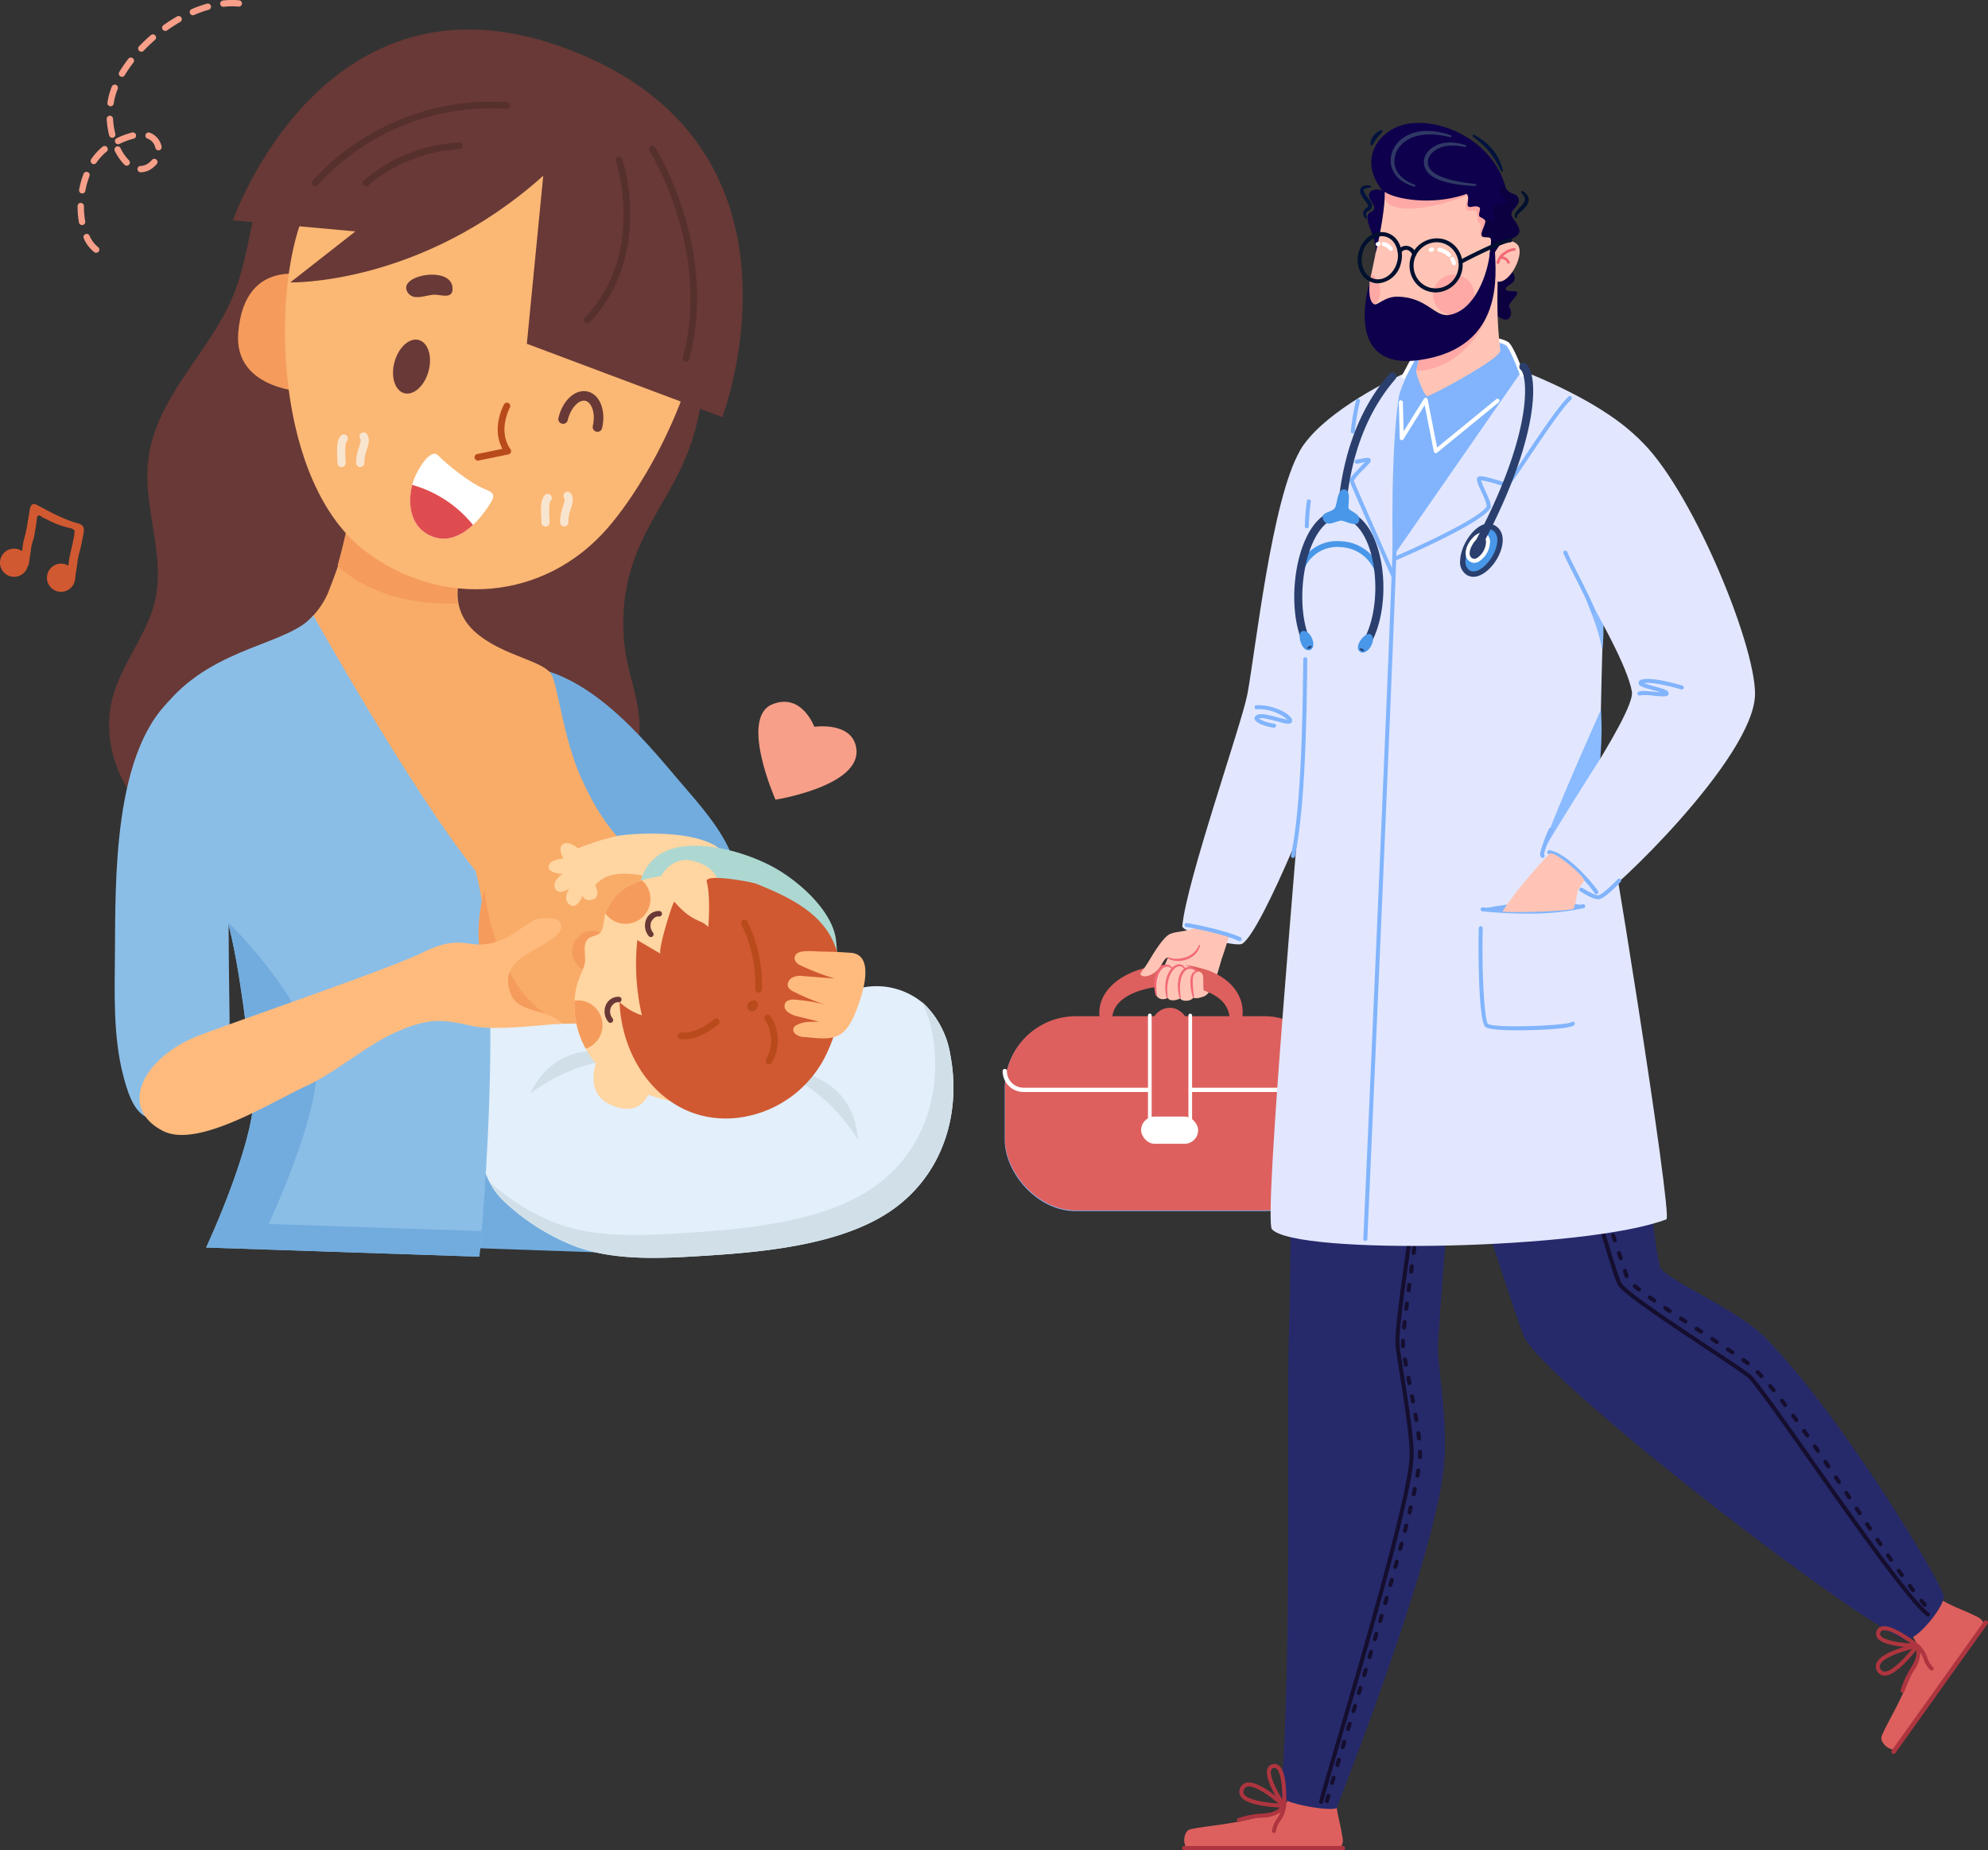 <svg xmlns="http://www.w3.org/2000/svg" width="462" height="429.929" viewBox="0 0 462 429.929">
  <rect x="0" y="0" width="462" height="429.929" fill="#333333" stroke="none"/>
  <g id="Grupo_27404" data-name="Grupo 27404" transform="translate(-159 -635.671)">
    <g id="Grupo_26240" data-name="Grupo 26240" transform="translate(88.235 500.558)">
      <g id="Grupo_26238" data-name="Grupo 26238" transform="translate(70.765 141.961)">
        <g id="Grupo_26231" data-name="Grupo 26231" transform="translate(25.366 0)">
          <g id="Grupo_26127" data-name="Grupo 26127" transform="translate(66.022 138.653)">
            <g id="Grupo_26126" data-name="Grupo 26126" transform="translate(0 0)">
              <path id="Trazado_67603" data-name="Trazado 67603" d="M261.653,478.4l-59.389-2.079s11.688-26.123,10.3-36.936c-4.169-32.441-24.218-79.524-16.062-89.595,10.381-12.823,25.642-8.557,28.782-17.565,0,0,21.554,40.233,35.571,58.507C247.937,435.939,261.653,478.4,261.653,478.4Z" transform="translate(-194.57 -332.225)" fill="#72acde"/>
            </g>
          </g>
          <g id="Grupo_26129" data-name="Grupo 26129" transform="translate(0 8.963)">
            <g id="Grupo_26128" data-name="Grupo 26128">
              <path id="Trazado_67604" data-name="Trazado 67604" d="M242.742,233.676a53.528,53.528,0,0,1-4.129,14.534c-3.246,7.283-8.1,13.815-11,21.241a44.26,44.26,0,0,0-2.234,24.28c1.109,5.8,3.4,11.5,2.954,17.386-.661,8.812-6.591,12.006-12.528,17.166-6.976,6.06-11.618,12-21.1,14.617-11.923,3.3-24.622,2.382-36.859.5a242.105,242.105,0,0,1-27.629-5.913,49.935,49.935,0,0,1-11.23-4.2c-10.7-5.99-16.3-19.623-12.835-31.257,2.285-7.672,7.929-14.131,9.671-21.938,2.376-10.635-2.9-21.651-1.61-32.467,1.779-14.975,14.672-25.267,19.98-38.831,4.713-12.044,3.361-23.91,12.366-34.589,11.506-13.649,32.214-20.1,49.773-16.851,19.212,3.552,31.758,21.4,38.861,37.857,3.387,7.844,6.5,15.91,7.6,24.365A53.29,53.29,0,0,1,242.742,233.676Z" transform="translate(-105.129 -156.531)" fill="#683936"/>
            </g>
          </g>
          <g id="Grupo_26131" data-name="Grupo 26131" transform="translate(84.743 147.874)">
            <g id="Grupo_26130" data-name="Grupo 26130">
              <path id="Trazado_67605" data-name="Trazado 67605" d="M232.5,370.369c6.959,8.27,13.912,16.626,20.705,25.114,2.523,3.152,5.249,6.408,9.55,7.6,4.227,1.172,14.607-.039,17.846-4.916,1.823-2.744.388-6.622-.506-8.959-2.51-6.558-7.693-12.272-12.2-17.525-8.379-9.776-23.076-28.542-40.594-26.862-14.028,1.347-4.334,14.26-.924,18.294Q229.432,366.733,232.5,370.369Z" transform="translate(-219.931 -344.717)" fill="#72acde"/>
            </g>
          </g>
          <g id="Grupo_26133" data-name="Grupo 26133" transform="translate(18.601 110.579)">
            <g id="Grupo_26132" data-name="Grupo 26132">
              <path id="Trazado_67606" data-name="Trazado 67606" d="M196.272,304.36s-8.748,11.791,1.14,19.78c6.6,5.331,15.8,6.184,17.274,9.688s2.772,14.883,6.755,23.735c6.376,14.169,10.955,14.788,17.475,24.875,8.793,13.6-6.75,18.278-5.913,28.028a59.509,59.509,0,0,1-1.291,19.331l-80.38-6.143s-11.662-73.07-21.006-87.766c16.737-6.847,28.481-12.3,32.285-21.432a163.742,163.742,0,0,0,6.55-20.264Z" transform="translate(-130.328 -294.193)" fill="#f8ac68"/>
            </g>
          </g>
          <g id="Grupo_26135" data-name="Grupo 26135" transform="translate(107.6 209.412)">
            <g id="Grupo_26134" data-name="Grupo 26134">
              <path id="Trazado_67607" data-name="Trazado 67607" d="M260.472,432.873a4.788,4.788,0,1,1-4.788-4.789A4.789,4.789,0,0,1,260.472,432.873Z" transform="translate(-250.897 -428.084)" fill="#f59c5c"/>
            </g>
          </g>
          <g id="Grupo_26137" data-name="Grupo 26137" transform="translate(84.446 222.306)">
            <g id="Grupo_26136" data-name="Grupo 26136">
              <path id="Trazado_67608" data-name="Trazado 67608" d="M330.56,461.443a21.138,21.138,0,0,0-5.9-11.6,16.813,16.813,0,0,0-14.173-4.049c-6.039,1.034-12.412,1.205-18.588,1.627-19.837,1.358-32.325,6.869-52.23,6.846-6.09-.005-19.087-5.741-19.087-5.741s-1.035,16.036-1.053,20.616c-.032,7.908.834,20.253,7.16,26.241a51.353,51.353,0,0,0,16.037,10.339c9.378,3.771,20.951,3.068,30.962,2.437,13.953-.878,32.173-2.6,43.648-10.829C329.088,488.9,333.115,474.751,330.56,461.443Z" transform="translate(-219.529 -445.551)" fill="#e3effa"/>
            </g>
          </g>
          <g id="Grupo_26139" data-name="Grupo 26139" transform="translate(97.81 237.277)">
            <g id="Grupo_26138" data-name="Grupo 26138">
              <path id="Trazado_67609" data-name="Trazado 67609" d="M264.237,468.362s-18.509-9.183-26.6,7.453C237.634,475.815,250.31,465.6,264.237,468.362Z" transform="translate(-237.634 -465.834)" fill="#d1e0e8"/>
            </g>
          </g>
          <g id="Grupo_26141" data-name="Grupo 26141" transform="translate(152.073 241.268)">
            <g id="Grupo_26140" data-name="Grupo 26140">
              <path id="Trazado_67610" data-name="Trazado 67610" d="M311.145,471.282s20.59-1.714,21.983,16.734C333.128,488.016,325.109,473.849,311.145,471.282Z" transform="translate(-311.145 -471.24)" fill="#d1e0e8"/>
            </g>
          </g>
          <g id="Grupo_26143" data-name="Grupo 26143" transform="translate(88.376 225.936)">
            <g id="Grupo_26142" data-name="Grupo 26142">
              <path id="Trazado_67611" data-name="Trazado 67611" d="M331.954,462.731a21.133,21.133,0,0,0-5.9-11.6c-.241-.229-.492-.449-.748-.66a24.444,24.444,0,0,1,2.4,6.938c2.555,13.309-1.473,27.457-13.223,35.887-11.475,8.233-29.7,9.951-43.649,10.829-10.009.63-21.584,1.333-30.962-2.436a51.221,51.221,0,0,1-15.016-9.42,16.654,16.654,0,0,0,3.229,4.4,51.364,51.364,0,0,0,16.037,10.339c9.378,3.771,20.951,3.068,30.962,2.437,13.953-.878,32.173-2.6,43.648-10.829C330.482,490.187,334.509,476.039,331.954,462.731Z" transform="translate(-224.854 -450.47)" fill="#d1e0e8"/>
            </g>
          </g>
          <g id="Grupo_26145" data-name="Grupo 26145" transform="translate(11.966 136.128)">
            <g id="Grupo_26144" data-name="Grupo 26144" transform="translate(0 0)">
              <path id="Trazado_67612" data-name="Trazado 67612" d="M195.4,477.817l-63.489-2.126s12.5-26.7,11.01-37.748c-1.269-9.435-3.06-27.316-5.993-37.959-7.369-26.752-20.166-43.594-13.93-50.957,11.1-13.1,28.342-13.429,33.808-20.222,0,0,22.755,40.741,37.738,59.418C201.7,415.071,195.4,477.817,195.4,477.817Z" transform="translate(-121.339 -328.805)" fill="#8bbee7"/>
            </g>
          </g>
          <g id="Grupo_26148" data-name="Grupo 26148" transform="translate(22.54 207.307)">
            <g id="Grupo_26147" data-name="Grupo 26147">
              <g id="Grupo_26146" data-name="Grupo 26146">
                <path id="Trazado_67613" data-name="Trazado 67613" d="M150.21,495.459s12.5-26.7,11.01-37.747c-1.268-9.437-10.513-22.394-20.539-32.479,2.933,10.643,4.724,28.524,5.992,37.959,1.487,11.051-11.009,37.748-11.009,37.748l63.489,2.126s.221-2.2.534-5.951Z" transform="translate(-135.664 -425.233)" fill="#72acde"/>
              </g>
            </g>
          </g>
          <g id="Grupo_26150" data-name="Grupo 26150" transform="translate(53.106 110.992)">
            <g id="Grupo_26149" data-name="Grupo 26149">
              <path id="Trazado_67614" data-name="Trazado 67614" d="M204.9,317.134c-2.529.147-17.77.6-27.786-8.682-.016-.075-.028-.145-.044-.219a118.252,118.252,0,0,0,3.015-13.482l15.17,5.43,11.838,6.936C205.833,309.4,204.272,313.194,204.9,317.134Z" transform="translate(-177.072 -294.752)" fill="#f59c5c"/>
            </g>
          </g>
          <g id="Grupo_26154" data-name="Grupo 26154" transform="translate(29.948 56.736)">
            <g id="Grupo_26153" data-name="Grupo 26153">
              <g id="Grupo_26152" data-name="Grupo 26152">
                <g id="Grupo_26151" data-name="Grupo 26151">
                  <path id="Trazado_67615" data-name="Trazado 67615" d="M163.495,222.089s-16.253-5.761-17.746,12.93c-1.08,13.523,16.133,13.762,16.133,13.762Z" transform="translate(-145.7 -221.251)" fill="#f59c5c"/>
                </g>
              </g>
            </g>
          </g>
          <g id="Grupo_26156" data-name="Grupo 26156" transform="translate(40.844 14.156)">
            <g id="Grupo_26155" data-name="Grupo 26155">
              <path id="Trazado_67616" data-name="Trazado 67616" d="M164.711,192.678c-7.528,18.671-6.416,62.227,14.511,78,17.7,13.347,41.648,11.542,56.387-5.6,18.063-21,47.207-86.187-15.552-100.1C192,158.759,172.241,174.007,164.711,192.678Z" transform="translate(-160.46 -163.566)" fill="#fbb774"/>
            </g>
          </g>
          <g id="Grupo_26163" data-name="Grupo 26163" transform="translate(52.956 93.61)">
            <g id="Grupo_26159" data-name="Grupo 26159" transform="translate(0 0.489)">
              <g id="Grupo_26158" data-name="Grupo 26158">
                <g id="Grupo_26157" data-name="Grupo 26157">
                  <path id="Trazado_67617" data-name="Trazado 67617" d="M177.926,279.475a.954.954,0,0,1-.954-.953c0-.379-.022-.815-.046-1.273-.094-1.841-.2-3.928.8-5.059a.954.954,0,0,1,1.431,1.264c-.486.548-.391,2.445-.328,3.7.027.495.048.962.048,1.37A.953.953,0,0,1,177.926,279.475Z" transform="translate(-176.869 -271.867)" fill="#f8e5cf"/>
                </g>
              </g>
            </g>
            <g id="Grupo_26162" data-name="Grupo 26162" transform="translate(4.445)">
              <g id="Grupo_26161" data-name="Grupo 26161">
                <g id="Grupo_26160" data-name="Grupo 26160">
                  <path id="Trazado_67618" data-name="Trazado 67618" d="M183.851,279.266a.953.953,0,0,1-.951-.9,9.853,9.853,0,0,1,.486-3.216c.049-.165.108-.343.171-.533.195-.588.523-1.569.286-1.912a.953.953,0,0,1,1.566-1.088c.784,1.126.307,2.558-.042,3.6l-.148.463a8.1,8.1,0,0,0-.413,2.58.953.953,0,0,1-.9,1Z" transform="translate(-182.891 -271.205)" fill="#f8e5cf"/>
                </g>
              </g>
            </g>
          </g>
          <g id="Grupo_26170" data-name="Grupo 26170" transform="translate(100.354 107.413)">
            <g id="Grupo_26166" data-name="Grupo 26166" transform="translate(0 0.489)">
              <g id="Grupo_26165" data-name="Grupo 26165">
                <g id="Grupo_26164" data-name="Grupo 26164">
                  <path id="Trazado_67619" data-name="Trazado 67619" d="M242.135,298.174a.954.954,0,0,1-.953-.954c0-.378-.021-.813-.046-1.273-.092-1.841-.2-3.928.8-5.059a.954.954,0,0,1,1.43,1.264c-.484.548-.39,2.444-.326,3.7.025.493.048.961.048,1.368A.954.954,0,0,1,242.135,298.174Z" transform="translate(-241.08 -290.566)" fill="#f8e5cf"/>
                </g>
              </g>
            </g>
            <g id="Grupo_26169" data-name="Grupo 26169" transform="translate(4.445)">
              <g id="Grupo_26168" data-name="Grupo 26168">
                <g id="Grupo_26167" data-name="Grupo 26167">
                  <path id="Trazado_67620" data-name="Trazado 67620" d="M248.061,297.965a.954.954,0,0,1-.951-.9,9.786,9.786,0,0,1,.486-3.215c.048-.165.106-.344.17-.533.2-.587.525-1.569.287-1.912a.953.953,0,1,1,1.566-1.089c.782,1.126.306,2.559-.042,3.6l-.15.464a8.094,8.094,0,0,0-.412,2.579.954.954,0,0,1-.9,1Z" transform="translate(-247.101 -289.904)" fill="#f8e5cf"/>
                </g>
              </g>
            </g>
          </g>
          <g id="Grupo_26175" data-name="Grupo 26175" transform="translate(69.953 98.581)">
            <g id="Grupo_26172" data-name="Grupo 26172">
              <g id="Grupo_26171" data-name="Grupo 26171">
                <path id="Trazado_67621" data-name="Trazado 67621" d="M201.229,282.828c1.915-3.9,4.007-5.684,5.11-4.556,2.268,2.324,7.768,6.686,10.962,7.9,2.43.92,2.293,1.611.915,3.771-2.112,3.308-7.353,9.756-13.459,7.109C198.687,294.423,199.315,286.716,201.229,282.828Z" transform="translate(-199.896 -277.939)" fill="#fff"/>
              </g>
            </g>
            <g id="Grupo_26174" data-name="Grupo 26174" transform="translate(0.003 7.242)">
              <g id="Grupo_26173" data-name="Grupo 26173">
                <path id="Trazado_67622" data-name="Trazado 67622" d="M214.493,297.046a27.691,27.691,0,0,0-14.116-9.3c-1.076,4.088-.625,9.7,4.381,11.873C208.5,301.243,211.919,299.441,214.493,297.046Z" transform="translate(-199.899 -287.75)" fill="#df4c50"/>
              </g>
            </g>
          </g>
          <g id="Grupo_26177" data-name="Grupo 26177" transform="translate(65.969 72.06)">
            <g id="Grupo_26176" data-name="Grupo 26176">
              <path id="Trazado_67623" data-name="Trazado 67623" d="M202.749,249.367c-.934,3.41-3.464,5.689-5.645,5.093s-3.193-3.852-2.258-7.259,3.463-5.692,5.642-5.1S203.684,245.958,202.749,249.367Z" transform="translate(-194.498 -242.011)" fill="#683936"/>
            </g>
          </g>
          <g id="Grupo_26179" data-name="Grupo 26179" transform="translate(104.39 84.029)">
            <g id="Grupo_26178" data-name="Grupo 26178">
              <path id="Trazado_67624" data-name="Trazado 67624" d="M255.639,267.676a1.088,1.088,0,0,1-.252-.03,1.107,1.107,0,0,1-.828-1.329c.706-3.04-.336-5.516-1.713-5.837-1.55-.358-3.475,1.738-4.113,4.486a1.107,1.107,0,0,1-2.157-.5c.953-4.1,3.928-6.8,6.77-6.141s4.322,4.393,3.369,8.495A1.108,1.108,0,0,1,255.639,267.676Z" transform="translate(-246.548 -258.225)" fill="#683936"/>
            </g>
          </g>
          <g id="Grupo_26181" data-name="Grupo 26181" transform="translate(84.923 86.705)">
            <g id="Grupo_26180" data-name="Grupo 26180">
              <path id="Trazado_67625" data-name="Trazado 67625" d="M220.946,275.318a.772.772,0,0,1-.154-1.528l5.86-1.2c-2.618-4.887.253-10.11.385-10.344a.772.772,0,0,1,1.346.756c-.03.052-2.917,5.341.135,9.679a.771.771,0,0,1-.476,1.2L221.1,275.3A.754.754,0,0,1,220.946,275.318Z" transform="translate(-220.175 -261.851)" fill="#b84a1b"/>
            </g>
          </g>
          <g id="Grupo_26183" data-name="Grupo 26183" transform="translate(28.772)">
            <g id="Grupo_26182" data-name="Grupo 26182">
              <path id="Trazado_67626" data-name="Trazado 67626" d="M216.215,178.373l-3.812,39.04,45.437,17.05s24.119-63.239-36.392-85.7c-56.313-20.906-77.342,39.969-77.342,39.969l28.46,2.574-15.138,11.853S187.741,203.929,216.215,178.373Z" transform="translate(-144.106 -144.389)" fill="#683936"/>
            </g>
          </g>
          <g id="Grupo_26185" data-name="Grupo 26185" transform="translate(69.024 56.971)">
            <g id="Grupo_26184" data-name="Grupo 26184">
              <path id="Trazado_67627" data-name="Trazado 67627" d="M200.971,226.775c1.438.088,3.17-.6,4.419-.548,1.694.069,4.361,1.088,3.988-1.856-.634-4.949-13.02-2.606-10.369,1.351A2.371,2.371,0,0,0,200.971,226.775Z" transform="translate(-198.637 -221.569)" fill="#683936"/>
            </g>
          </g>
          <g id="Grupo_26187" data-name="Grupo 26187" transform="translate(125.498 27.082)">
            <g id="Grupo_26186" data-name="Grupo 26186">
              <path id="Trazado_67628" data-name="Trazado 67628" d="M283.673,231.2a.78.78,0,0,1-.2-.028.772.772,0,0,1-.54-.949c6.771-24.7-7.52-47.732-7.664-47.963a.771.771,0,1,1,1.3-.824c.149.235,14.8,23.849,7.848,49.195A.772.772,0,0,1,283.673,231.2Z" transform="translate(-275.144 -181.078)" fill="#56302d"/>
            </g>
          </g>
          <g id="Grupo_26189" data-name="Grupo 26189" transform="translate(110.395 29.531)">
            <g id="Grupo_26188" data-name="Grupo 26188">
              <path id="Trazado_67629" data-name="Trazado 67629" d="M255.454,223.088a.772.772,0,0,1-.56-1.3c14.211-15,7.249-36.157,7.177-36.369a.772.772,0,0,1,1.461-.5c.075.221,7.327,22.258-7.518,37.928A.768.768,0,0,1,255.454,223.088Z" transform="translate(-254.683 -184.396)" fill="#56302d"/>
            </g>
          </g>
          <g id="Grupo_26191" data-name="Grupo 26191" transform="translate(47.119 16.715)">
            <g id="Grupo_26190" data-name="Grupo 26190">
              <path id="Trazado_67630" data-name="Trazado 67630" d="M169.733,186.7a.771.771,0,0,1-.566-1.295,56.254,56.254,0,0,1,45.164-18.2.772.772,0,0,1-.2,1.531,54.676,54.676,0,0,0-43.83,17.719A.768.768,0,0,1,169.733,186.7Z" transform="translate(-168.962 -167.033)" fill="#56302d"/>
            </g>
          </g>
          <g id="Grupo_26193" data-name="Grupo 26193" transform="translate(58.957 26.266)">
            <g id="Grupo_26192" data-name="Grupo 26192">
              <path id="Trazado_67631" data-name="Trazado 67631" d="M185.771,190.088a.772.772,0,0,1-.5-1.363,37.287,37.287,0,0,1,22.132-8.753.772.772,0,0,1,0,1.543,36.419,36.419,0,0,0-21.14,8.392A.77.77,0,0,1,185.771,190.088Z" transform="translate(-184.999 -179.972)" fill="#56302d"/>
            </g>
          </g>
          <g id="Grupo_26195" data-name="Grupo 26195" transform="translate(1.279 152.343)">
            <g id="Grupo_26194" data-name="Grupo 26194">
              <path id="Trazado_67632" data-name="Trazado 67632" d="M133.323,384.095c-.035,14.142-.009,28.371.224,42.612.086,5.287.083,10.847-2.458,15.483-2.5,4.558-11.267,11.465-16.9,8.908-3.167-1.439-4.559-6.63-5.375-9.783-2.29-8.846-1.975-18.912-1.89-27.961.157-16.84-.607-48.071,13.958-60.108,11.663-9.638,12.511,11.523,12.483,18.432Q133.34,377.874,133.323,384.095Z" transform="translate(-106.861 -350.772)" fill="#8bbee7"/>
            </g>
          </g>
          <g id="Grupo_26197" data-name="Grupo 26197" transform="translate(85.834 199.882)">
            <g id="Grupo_26196" data-name="Grupo 26196">
              <path id="Trazado_67633" data-name="Trazado 67633" d="M222.773,415.173s2.336,24.336,17.85,30.987C240.624,446.16,215.356,444.82,222.773,415.173Z" transform="translate(-221.41 -415.173)" fill="#f59c5c"/>
            </g>
          </g>
          <g id="Grupo_26199" data-name="Grupo 26199" transform="translate(7.059 206.479)">
            <g id="Grupo_26198" data-name="Grupo 26198">
              <path id="Trazado_67634" data-name="Trazado 67634" d="M120.124,473.546c8.106,4.179,25.185-6.7,33.5-10.523,6.827-3.142,14.362-9.87,21.353-12.705A28.356,28.356,0,0,1,182.3,448.1c3.188-.366,6.395.331,9.516,1.022,5.978,1.325,16.988-.385,21.322-.469-4.334-3.666-10.445-2.478-12.177-6.923-2.892-7.427,4.673-9.327,9.553-12.749a5.6,5.6,0,0,0,1.942-1.955,1.932,1.932,0,0,0-.472-2.426,3.782,3.782,0,0,0-2.079-.471,8.477,8.477,0,0,0-3.049.272,7.81,7.81,0,0,0-1.719.936c-3.561,2.347-6.463,4.736-11.034,4.9-3.7.136-5.924-1.907-13.518,1.821s-38.622,14.312-51.693,19.177S109.345,467.988,120.124,473.546Z" transform="translate(-114.691 -424.111)" fill="#ffbb7e"/>
            </g>
          </g>
          <g id="Grupo_26201" data-name="Grupo 26201" transform="translate(102.113 186.831)">
            <g id="Grupo_26200" data-name="Grupo 26200">
              <path id="Trazado_67635" data-name="Trazado 67635" d="M282.555,400.526c-5.16-3.4-16.13-3.362-22.09-2.64-3.272.4-10.28,2.91-10.092,3.08,0,0-2.033-1.834-3.489-1.074s0,3.406,0,3.406-3.132.125-3.4,1.78,3.257,1.825,3.257,1.825-2.575,1.472-1.765,3.318,3.326.026,3.326.026-1.729,2.415.053,3.752,3-2.076,3-2.076.414,1.55,2.412.882.542-3.308.542-3.308c3.581-4.3,10.46-2.4,15.176-1.337,5.3,1.194,10.647,3.76,13.943,1.918C287.387,407.86,286.951,403.7,282.555,400.526Z" transform="translate(-243.463 -397.493)" fill="#ffd5a1"/>
            </g>
          </g>
          <g id="Grupo_26203" data-name="Grupo 26203" transform="translate(116.664 189.656)">
            <g id="Grupo_26202" data-name="Grupo 26202">
              <path id="Trazado_67636" data-name="Trazado 67636" d="M315.85,430.23c-.027-2.423-.193-4.769-.4-6.818-.647-6.471-7.8-13.11-13.559-16.544-6.676-3.977-19.465-7.8-26.716-3.952-6.886,3.652-5.837,12.592-6.939,18.737a87,87,0,0,1-2.815,9.546,49.013,49.013,0,0,0-2.082,18.264,8.549,8.549,0,0,0,1.075,3.754c1.167,1.9,3.292,2.8,6.717,3.762,11,3.1,24.3,2.253,33.484-3.882,3.674-2.454,7.062-5.421,8.939-9.186C315.407,440.2,315.9,435.058,315.85,430.23Z" transform="translate(-263.176 -401.321)" fill="#add8d2"/>
            </g>
          </g>
          <g id="Grupo_26220" data-name="Grupo 26220" transform="translate(108.122 192.972)">
            <g id="Grupo_26205" data-name="Grupo 26205" transform="translate(19.024)">
              <g id="Grupo_26204" data-name="Grupo 26204">
                <path id="Trazado_67637" data-name="Trazado 67637" d="M289.986,416.963s5.928-7.946-3.612-10.828c-6.42-1.94-9,5.516-9,5.516Z" transform="translate(-277.377 -405.813)" fill="#ffd5a1"/>
              </g>
            </g>
            <g id="Grupo_26207" data-name="Grupo 26207" transform="translate(4.438 46.748)">
              <g id="Grupo_26206" data-name="Grupo 26206">
                <path id="Trazado_67638" data-name="Trazado 67638" d="M271.327,473.427s-.756,9.885-9.839,5.786c-6.114-2.758-3.156-10.07-3.156-10.07Z" transform="translate(-257.617 -469.143)" fill="#ffd5a1"/>
              </g>
            </g>
            <g id="Grupo_26209" data-name="Grupo 26209" transform="translate(0 3.521)">
              <g id="Grupo_26208" data-name="Grupo 26208">
                <path id="Trazado_67639" data-name="Trazado 67639" d="M251.7,442.787a21.109,21.109,0,0,0,4.527,11.1c3,3.709,6.973,5.693,11.361,7.3q.837.306,1.682.589a49.576,49.576,0,0,0,14.4,2.525,28.868,28.868,0,0,0,12.279-2c8.741-3.787,14.153-13.9,13.533-23.634S302.74,420,294.488,415.194a35.036,35.036,0,0,0-16.538-4.586c-7.323-.223-16.588.906-19.2,9.092-.388,1.215-.234,3.283-1.138,4.251-.855.918-2.426.655-3.167,1.854-1,1.612.054,3.966-.548,5.76-.522,1.554-1.3,3.021-1.708,4.613A19,19,0,0,0,251.7,442.787Z" transform="translate(-251.604 -410.583)" fill="#ffd5a1"/>
              </g>
            </g>
            <g id="Grupo_26211" data-name="Grupo 26211" transform="translate(10.491 4.167)">
              <g id="Grupo_26210" data-name="Grupo 26210">
                <path id="Trazado_67640" data-name="Trazado 67640" d="M317.123,441.725c.912-6.227.3-12.857-2.88-17.731-3.7-5.675-10.591-8.736-16.656-11.191-.93-.376-12.121-2.518-11.512-.474.735,2.466.593,7.975.357,10.537-1.658-1.877-3.666-.964-7.886-5.905-.712.915-3.928,11.677-3.18,12.115l-5.417-3.173a52.667,52.667,0,0,0,1.059,17.474,13.66,13.66,0,0,1-5.19-3.082c.552,14.7,11.21,28.4,26.955,26.949a26.286,26.286,0,0,0,21.413-15.486A36.807,36.807,0,0,0,317.123,441.725Z" transform="translate(-265.817 -411.458)" fill="#d05931"/>
              </g>
            </g>
            <g id="Grupo_26213" data-name="Grupo 26213" transform="translate(7.221 4.713)">
              <g id="Grupo_26212" data-name="Grupo 26212">
                <path id="Trazado_67641" data-name="Trazado 67641" d="M261.387,419.917a5.768,5.768,0,1,0,8.47-7.72C266.052,413.4,262.818,415.694,261.387,419.917Z" transform="translate(-261.387 -412.197)" fill="#f59c5c"/>
              </g>
            </g>
            <g id="Grupo_26215" data-name="Grupo 26215" transform="translate(0.006 32.609)">
              <g id="Grupo_26214" data-name="Grupo 26214">
                <path id="Trazado_67642" data-name="Trazado 67642" d="M257.733,453.615a5.77,5.77,0,0,0-6.086-3.58,19.847,19.847,0,0,0,.057,3.071,21.251,21.251,0,0,0,2.535,8.1c.092-.031.183-.058.273-.093A5.772,5.772,0,0,0,257.733,453.615Z" transform="translate(-251.613 -449.988)" fill="#f59c5c"/>
              </g>
            </g>
            <g id="Grupo_26217" data-name="Grupo 26217" transform="translate(6.999 31.759)">
              <g id="Grupo_26216" data-name="Grupo 26216">
                <path id="Trazado_67643" data-name="Trazado 67643" d="M262.459,454.919a.641.641,0,0,1-.454-.187,3.792,3.792,0,0,1-.668-3.813,3.168,3.168,0,0,1,3.167-2.057.646.646,0,0,1-.179,1.279c-.835-.125-1.5.635-1.815,1.316a2.545,2.545,0,0,0,.4,2.358.645.645,0,0,1-.454,1.1Z" transform="translate(-261.085 -448.837)" fill="#683936"/>
              </g>
            </g>
            <g id="Grupo_26219" data-name="Grupo 26219" transform="translate(16.394 11.825)">
              <g id="Grupo_26218" data-name="Grupo 26218">
                <path id="Trazado_67644" data-name="Trazado 67644" d="M275.187,427.914a.642.642,0,0,1-.455-.187,3.79,3.79,0,0,1-.667-3.813,3.176,3.176,0,0,1,3.166-2.057.646.646,0,0,1-.178,1.279c-.842-.127-1.5.636-1.815,1.316a2.541,2.541,0,0,0,.4,2.358.645.645,0,0,1-.454,1.1Z" transform="translate(-273.813 -421.832)" fill="#683936"/>
              </g>
            </g>
          </g>
          <g id="Grupo_26222" data-name="Grupo 26222" transform="translate(146.87 206.862)">
            <g id="Grupo_26221" data-name="Grupo 26221">
              <path id="Trazado_67645" data-name="Trazado 67645" d="M308.143,441.548h-.028a.772.772,0,0,1-.743-.8,31.562,31.562,0,0,0-3.2-15.006.772.772,0,1,1,1.386-.681,33.108,33.108,0,0,1,3.353,15.743A.772.772,0,0,1,308.143,441.548Z" transform="translate(-304.097 -424.629)" fill="#b84a1b"/>
            </g>
          </g>
          <g id="Grupo_26224" data-name="Grupo 26224" transform="translate(132.201 229.808)">
            <g id="Grupo_26223" data-name="Grupo 26223">
              <path id="Trazado_67646" data-name="Trazado 67646" d="M285.477,460.527q-.259,0-.523-.015a.772.772,0,1,1,.083-1.541c2.779.148,5.05-1.129,7.606-3.1a.771.771,0,1,1,.941,1.222C291.417,458.766,288.836,460.527,285.477,460.527Z" transform="translate(-284.223 -455.715)" fill="#b84a1b"/>
            </g>
          </g>
          <g id="Grupo_26226" data-name="Grupo 26226" transform="translate(152.264 228.888)">
            <g id="Grupo_26225" data-name="Grupo 26225">
              <path id="Trazado_67647" data-name="Trazado 67647" d="M312.448,466.036a.773.773,0,0,1-.658-1.174,8.7,8.7,0,0,0-.251-9.184.772.772,0,1,1,1.273-.874,10.284,10.284,0,0,1,.3,10.861A.774.774,0,0,1,312.448,466.036Z" transform="translate(-311.403 -454.469)" fill="#b84a1b"/>
            </g>
          </g>
          <g id="Grupo_26228" data-name="Grupo 26228" transform="translate(148.269 225.607)">
            <g id="Grupo_26227" data-name="Grupo 26227">
              <path id="Trazado_67648" data-name="Trazado 67648" d="M305.993,451.477a1.529,1.529,0,0,1,.947-1.338,1.18,1.18,0,0,1,1.121.055.859.859,0,0,1,.39,1.1,2.235,2.235,0,0,1-.313.767A1.2,1.2,0,0,1,305.993,451.477Z" transform="translate(-305.991 -450.023)" fill="#b84a1b"/>
            </g>
          </g>
          <g id="Grupo_26230" data-name="Grupo 26230" transform="translate(156.944 214.14)">
            <g id="Grupo_26229" data-name="Grupo 26229">
              <path id="Trazado_67649" data-name="Trazado 67649" d="M336.075,443.084c.907-3.976.785-7.933-2.918-8.2-2.273-.16-4.559-.279-6.863-.283-1.182,0-4.856-.506-5.84.6a1.553,1.553,0,0,0-.342,1.194,2.1,2.1,0,0,0,1.289,1.369,53.53,53.53,0,0,0,8,3.092q-3.652-.285-7.3-.568a4.241,4.241,0,0,0-2.532.347,2.1,2.1,0,0,0-1.068,1.442c-.122.906.613,1.441,1.267,1.775a51.025,51.025,0,0,0,7.531,3.111,38.15,38.15,0,0,0-7.506-1.214c-.745-.021-1.76.221-1.989,1.107-.436,1.677,1.839,2.5,2.662,2.711,1.775.458,3.515.852,5.31,1.329-1.85.06-3.593-.165-5.32.845a1.141,1.141,0,0,0-.273,1.9,3.2,3.2,0,0,0,2.182.806c7.366.74,9.854,1,13.031-8.888C335.647,444.759,335.883,443.922,336.075,443.084Z" transform="translate(-317.743 -434.489)" fill="#ffbb7e"/>
            </g>
          </g>
        </g>
        <g id="Grupo_26233" data-name="Grupo 26233" transform="translate(176.239 156.211)">
          <g id="Grupo_26232" data-name="Grupo 26232">
            <path id="Trazado_67650" data-name="Trazado 67650" d="M322.528,361.824s9.045-1.343,9.778,5.21c.963,8.608-18.806,11.723-18.806,11.723s-8.433-19-.749-22.151C319.588,353.8,322.528,361.824,322.528,361.824Z" transform="translate(-309.52 -356.012)" fill="#f79f89"/>
          </g>
        </g>
        <g id="Grupo_26237" data-name="Grupo 26237" transform="translate(0 110.266)">
          <g id="Grupo_26234" data-name="Grupo 26234" transform="translate(4.718)">
            <path id="Trazado_67651" data-name="Trazado 67651" d="M91.712,298.909a.334.334,0,0,0-.027-.038,2.746,2.746,0,0,0-1.462-.7c-.654-.188-1.294-.409-1.93-.654-1.244-.481-2.454-1.039-3.643-1.638-.965-.481-1.909-1-2.868-1.487-.39-.2-1.027-.658-1.5-.621-.861.066-.929,1.349-1.031,1.983-.189,1.118-.382,2.235-.568,3.356-.361,2.189-.795,2.784-1.037,4.987a14,14,0,0,1-.253,1.67c-.087.352-.382.633-.151.974a8.742,8.742,0,0,0,1.823,1.32s.5-3.089.571-3.73c.193-1.742.552-1.883.84-3.61.145-.873.293-1.743.438-2.615.068-.4-.018-1.6.541-1.7.244-.043.7.375.9.482.292.145.59.269.878.415.686.347,1.378.684,2.085.993a25.062,25.062,0,0,0,3.009.968,3.514,3.514,0,0,1,1.311.481c.546.5-1,5.429-1.233,7.634a14.564,14.564,0,0,1-.258,1.667c-.084.356-.38.633-.148.977a8.723,8.723,0,0,0,1.822,1.321s.5-3.089.574-3.732c.253-2.313.735-3.011,1.12-5.305.069-.41.264-1.134.339-1.826A2.231,2.231,0,0,0,91.712,298.909Z" transform="translate(-77.157 -293.769)" fill="#d05931"/>
          </g>
          <g id="Grupo_26235" data-name="Grupo 26235" transform="translate(0 10.361)">
            <path id="Trazado_67652" data-name="Trazado 67652" d="M77.275,311.575a3.274,3.274,0,1,0-3.733,2.738A3.275,3.275,0,0,0,77.275,311.575Z" transform="translate(-70.765 -307.805)" fill="#d05931"/>
          </g>
          <g id="Grupo_26236" data-name="Grupo 26236" transform="translate(10.915 13.85)">
            <path id="Trazado_67653" data-name="Trazado 67653" d="M92.057,316.3a3.272,3.272,0,1,0-3.729,2.739A3.271,3.271,0,0,0,92.057,316.3Z" transform="translate(-85.552 -312.532)" fill="#d05931"/>
          </g>
        </g>
      </g>
      <g id="Grupo_26239" data-name="Grupo 26239" transform="translate(88.798 135.114)">
        <path id="Trazado_67654" data-name="Trazado 67654" d="M99.508,193.845a.74.74,0,0,1-.438-.144,8.069,8.069,0,0,1-2.435-3.2.738.738,0,1,1,1.341-.617,6.72,6.72,0,0,0,1.971,2.627.738.738,0,0,1-.439,1.332Zm-3.271-6.436a.739.739,0,0,1-.726-.608,20.817,20.817,0,0,1-.316-3.657v-.152a.72.72,0,0,1,.743-.732.738.738,0,0,1,.733.743v.141a19.274,19.274,0,0,0,.293,3.4.739.739,0,0,1-.6.857A.723.723,0,0,1,96.237,187.409Zm.038-7.345a.738.738,0,0,1-.727-.87,20.224,20.224,0,0,1,1.028-3.685.738.738,0,1,1,1.377.533A18.664,18.664,0,0,0,97,179.458.738.738,0,0,1,96.276,180.064Zm13.582-4.917a.738.738,0,0,1-.006-1.476,3.271,3.271,0,0,0,2.062-.85,4.386,4.386,0,0,0,.551-.546.738.738,0,1,1,1.129.951,5.894,5.894,0,0,1-.737.731,4.7,4.7,0,0,1-2.995,1.191Zm-3.246-1.537a.734.734,0,0,1-.517-.212,11.861,11.861,0,0,1-2.246-3.213.738.738,0,0,1,1.323-.656,10.553,10.553,0,0,0,1.958,2.817.738.738,0,0,1-.517,1.264Zm-7.644-.362a.739.739,0,0,1-.609-1.155,14.077,14.077,0,0,1,2.111-2.443c.154-.14.329-.288.526-.439a.738.738,0,1,1,.9,1.167c-.162.125-.307.246-.433.362a12.546,12.546,0,0,0-1.889,2.186A.738.738,0,0,1,98.968,173.249Zm15.025-3.2a.738.738,0,0,1-.723-.593,2.923,2.923,0,0,0-1.848-2.145.738.738,0,1,1,.548-1.371,4.373,4.373,0,0,1,2.748,3.227.738.738,0,0,1-.579.868A.752.752,0,0,1,113.993,170.053Zm-9.386-1.422a.738.738,0,0,1-.321-1.4,18.667,18.667,0,0,1,3.6-1.332.738.738,0,0,1,.349,1.434,17.186,17.186,0,0,0-3.311,1.228A.734.734,0,0,1,104.607,168.631Zm-1.358-1.5a.737.737,0,0,1-.715-.558,20.229,20.229,0,0,1-.578-3.783.738.738,0,0,1,1.474-.083,18.7,18.7,0,0,0,.535,3.506.738.738,0,0,1-.536.9A.762.762,0,0,1,103.249,167.133Zm-.39-7.325a.709.709,0,0,1-.111-.009.739.739,0,0,1-.62-.84,15.853,15.853,0,0,1,1.025-3.723.738.738,0,0,1,1.363.568,14.356,14.356,0,0,0-.928,3.376A.739.739,0,0,1,102.859,159.808Zm2.651-6.835a.738.738,0,0,1-.632-1.119,32.137,32.137,0,0,1,2.14-3.112.738.738,0,0,1,1.166.9,30.769,30.769,0,0,0-2.041,2.969A.739.739,0,0,1,105.51,152.974Zm4.5-5.837a.738.738,0,0,1-.534-1.247c.856-.9,1.772-1.771,2.722-2.595a.738.738,0,1,1,.967,1.115c-.915.794-1.8,1.634-2.62,2.5A.737.737,0,0,1,110.011,147.136Zm5.572-4.83a.738.738,0,0,1-.429-1.339,37.615,37.615,0,0,1,3.169-2.032.738.738,0,0,1,.733,1.281c-1.03.589-2.054,1.246-3.045,1.952A.733.733,0,0,1,115.583,142.307Zm6.406-3.645a.738.738,0,0,1-.292-1.417,28.618,28.618,0,0,1,3.566-1.273.738.738,0,0,1,.4,1.421,27.067,27.067,0,0,0-3.382,1.208A.746.746,0,0,1,121.989,138.661Zm7.089-1.956a.738.738,0,0,1-.08-1.472,18.766,18.766,0,0,1,3.717-.051.738.738,0,1,1-.132,1.47,17.087,17.087,0,0,0-3.423.048A.781.781,0,0,1,129.078,136.705Z" transform="translate(-95.195 -135.114)" fill="#f79f89"/>
      </g>
    </g>
    <g id="Grupo_26125" data-name="Grupo 26125" transform="translate(-2304.714 -50.312)">
      <g id="Grupo_26056" data-name="Grupo 26056" transform="translate(2738.413 1097.757)">
        <path id="Trazado_67505" data-name="Trazado 67505" d="M2833.48,1961.183c.393-.319,2.855-.663,6.055-1.081,5.25-.685,13.87-2.248,16.224-4.6,2-1.995,1.842-7.778,1.842-7.778s8.227.9,10.422,3c-1.069,3.161.735,8.286,1.2,11.558h0c.519,2-.079,3.083-1.206,3.083H2833.48C2832.435,1965.365,2832.064,1962.334,2833.48,1961.183Z" transform="translate(-2832.039 -1947.723)" fill="#dd605e"/>
        <g id="Grupo_26055" data-name="Grupo 26055" transform="translate(0 17.13)">
          <path id="Trazado_67506" data-name="Trazado 67506" d="M2868.281,2003.873h-36.866a.513.513,0,0,1,0-1.026h36.866a.513.513,0,1,1,0,1.026Z" transform="translate(-2830.902 -2002.847)" fill="#ae353f"/>
        </g>
      </g>
      <g id="Grupo_26058" data-name="Grupo 26058" transform="translate(2900.913 1055.612)">
        <path id="Trazado_67507" data-name="Trazado 67507" d="M3353.832,1846.29c-.031-.505,1.12-2.709,2.639-5.556,2.494-4.671,6.23-12.594,5.683-15.878-.464-2.783-5.259-6.019-5.259-6.019s5.515-6.171,8.5-6.738c1.951,2.707,7.171,4.217,10.106,5.736h0c1.93.74,2.464,1.855,1.809,2.772l-20.074,28.113C3356.628,1849.571,3353.945,1848.11,3353.832,1846.29Z" transform="translate(-3353.831 -1812.099)" fill="#dd605e"/>
        <g id="Grupo_26057" data-name="Grupo 26057" transform="translate(2.352 6.86)">
          <path id="Trazado_67508" data-name="Trazado 67508" d="M3361.913,1865.2a.513.513,0,0,1-.417-.811l21.423-30a.513.513,0,0,1,.835.6l-21.424,30A.511.511,0,0,1,3361.913,1865.2Z" transform="translate(-3361.401 -1834.176)" fill="#ae353f"/>
        </g>
      </g>
      <g id="legs" transform="translate(2761.451 873.221)">
        <path id="Trazado_67509" data-name="Trazado 67509" d="M2905.042,1455.186c-.137,1.829,12.533,3.842,12.921,2.736.891-2.525,22.457-56.672,24.855-78.877,1.172-10.858-1.594-24.339-1.339-28.609.583-9.763,1.427-20.36,2.371-31.118.57-6.534,1.179-13.125,1.785-19.62.017-.164.03-.325.047-.489,2.884-30.813,5.734-59.4,4.649-69.409-20.139-2.861-40.311-4.639-40.311-4.639-2.864,39.008-2.589,106.15-3.131,121.008C2906.157,1366.207,2907.631,1420.893,2905.042,1455.186Z" transform="translate(-2905.04 -1225.161)" fill="#262a6b"/>
        <path id="Trazado_67510" data-name="Trazado 67510" d="M3088.85,1425.592c-11.955-4.417-84.548-60.588-88.537-70.559-3.014-7.536-38.652-118.159-38.743-119.973,0,0,48.03-.09,54.779,3.442.037,1.415,5.03,16.331,6.649,27.856,3.708,26.393,6.974,64.452,9.02,72.681.686,2.757,17.636,9.674,24.25,16.288,17.113,17.113,40.842,56.2,41.71,60.317C3098.39,1417.593,3091.486,1426.565,3088.85,1425.592Z" transform="translate(-2944.003 -1231.983)" fill="#262a6b"/>
        <g id="Grupo_26066" data-name="Grupo 26066" transform="translate(8.815 13.531)">
          <g id="Grupo_26059" data-name="Grupo 26059" transform="translate(52.347 0.035)">
            <path id="Trazado_67511" data-name="Trazado 67511" d="M3190.99,1443.609a.462.462,0,0,1-.287-.1c-4.369-3.414-17-21.343-27.141-35.75-6.479-9.2-12.074-17.145-14.166-19.428-.6-.654-5.042-3.6-9.746-6.718-11.1-7.362-19.684-13.15-20.744-15.119-1.19-2.209-8.71-27.808-9.19-32.84-.137-1.437-.894-7.059-1.851-14.176-2.354-17.5-5.913-43.949-6-50.191a.466.466,0,0,1,.459-.473.456.456,0,0,1,.473.459c.09,6.186,3.644,32.6,6,50.08,1,7.406,1.716,12.757,1.855,14.212.469,4.919,8.034,30.539,9.083,32.487,1.034,1.919,12.249,9.354,20.438,14.784,5.9,3.913,9.272,6.161,9.918,6.865,2.133,2.327,7.744,10.3,14.241,19.521,10.11,14.356,22.692,32.223,26.952,35.552a.466.466,0,0,1-.287.833Z" transform="translate(-3101.862 -1268.816)" fill="#150e2e"/>
          </g>
          <g id="Grupo_26060" data-name="Grupo 26060" transform="translate(53.508)">
            <path id="Trazado_67512" data-name="Trazado 67512" d="M3192.866,1441.257a.464.464,0,0,1-.348-.156q-.4-.446-.822-.954a.466.466,0,1,1,.714-.6q.416.495.8.933a.466.466,0,0,1-.348.776Zm-2.754-3.379a.466.466,0,0,1-.37-.183q-.37-.484-.754-1a.466.466,0,1,1,.747-.558q.381.509.748.989a.466.466,0,0,1-.37.75Zm-2.588-3.507a.465.465,0,0,1-.379-.195q-.357-.5-.723-1.016a.466.466,0,1,1,.76-.539q.364.515.72,1.011a.466.466,0,0,1-.378.738Zm-2.507-3.566a.466.466,0,0,1-.384-.2q-.35-.506-.707-1.026a.466.466,0,0,1,.769-.528q.355.518.7,1.023a.467.467,0,0,1-.383.731Zm-2.459-3.6a.465.465,0,0,1-.386-.2l-.7-1.032a.466.466,0,0,1,.773-.521l.7,1.03a.466.466,0,0,1-.386.727Zm-2.431-3.616a.465.465,0,0,1-.388-.207l-.692-1.035a.466.466,0,1,1,.775-.518l.691,1.034a.466.466,0,0,1-.387.725Zm-2.417-3.625a.465.465,0,0,1-.389-.208l-.689-1.036a.466.466,0,1,1,.776-.516l.689,1.035a.466.466,0,0,1-.388.724Zm-2.412-3.628a.465.465,0,0,1-.389-.208l-.689-1.036a.466.466,0,1,1,.776-.516l.689,1.036a.466.466,0,0,1-.387.724Zm-2.419-3.629a.464.464,0,0,1-.388-.207l-.692-1.034a.466.466,0,1,1,.775-.519l.692,1.035a.466.466,0,0,1-.387.725Zm-2.426-3.613a.465.465,0,0,1-.387-.205l-.7-1.03a.466.466,0,1,1,.772-.523l.7,1.031a.466.466,0,0,1-.386.727Zm-2.449-3.6a.464.464,0,0,1-.385-.2l-.7-1.025a.466.466,0,0,1,.768-.529l.705,1.026a.466.466,0,0,1-.384.73Zm-2.48-3.583a.466.466,0,0,1-.382-.2q-.359-.512-.714-1.016a.466.466,0,1,1,.761-.538l.717,1.019a.466.466,0,0,1-.382.733Zm-2.525-3.551a.467.467,0,0,1-.378-.193q-.367-.508-.73-1a.466.466,0,0,1,.752-.55q.365.5.733,1.009a.466.466,0,0,1-.377.739Zm-2.589-3.505a.465.465,0,0,1-.372-.184q-.379-.5-.753-.986a.466.466,0,1,1,.738-.569q.376.488.758.992a.466.466,0,0,1-.371.748Zm-2.687-3.432a.466.466,0,0,1-.362-.171q-.4-.49-.789-.955a.466.466,0,1,1,.715-.6q.393.47.8.964a.466.466,0,0,1-.361.761Zm-2.849-3.3a.465.465,0,0,1-.342-.149q-.434-.467-.851-.89a.466.466,0,0,1,.664-.655q.427.432.87.91a.466.466,0,0,1-.342.783Zm-3.171-2.981a.464.464,0,0,1-.284-.1c-.277-.213-.61-.46-.99-.733a.466.466,0,1,1,.544-.757c.389.279.73.532,1.016.752a.466.466,0,0,1-.285.835Zm-3.566-2.517a.462.462,0,0,1-.26-.08q-.5-.337-1.033-.693a.466.466,0,0,1,.518-.775q.536.358,1.037.7a.466.466,0,0,1-.261.853Zm-3.631-2.415a.464.464,0,0,1-.256-.077l-1.041-.683a.466.466,0,1,1,.512-.779l1.041.683a.466.466,0,0,1-.256.856Zm-3.646-2.388a.465.465,0,0,1-.255-.076l-1.042-.682a.466.466,0,1,1,.51-.78l1.042.682a.466.466,0,0,1-.256.856Zm-3.645-2.389a.463.463,0,0,1-.256-.077l-1.039-.684a.466.466,0,0,1,.514-.778l1.037.684a.466.466,0,0,1-.257.855Zm-3.63-2.406a.465.465,0,0,1-.259-.079q-.524-.35-1.035-.7a.466.466,0,0,1,.521-.773l1.032.693a.466.466,0,0,1-.259.854Zm-3.6-2.451a.465.465,0,0,1-.266-.083q-.527-.366-1.024-.717a.466.466,0,0,1,.538-.761q.493.348,1.017.712a.466.466,0,0,1-.266.849Zm-3.536-2.552a.465.465,0,0,1-.283-.1c-.36-.276-.692-.537-.991-.781a.466.466,0,0,1,.59-.722c.292.239.616.493.968.763a.466.466,0,0,1-.283.837Zm-2.9-3.13a.466.466,0,0,1-.444-.325c-.1-.306-.227-.705-.384-1.183a.466.466,0,0,1,.886-.292c.158.482.289.884.387,1.192a.466.466,0,0,1-.445.607Zm-1.366-4.147a.466.466,0,0,1-.442-.319l-.393-1.183a.466.466,0,1,1,.885-.294l.393,1.182a.466.466,0,0,1-.442.613Zm-1.373-4.139a.466.466,0,0,1-.442-.32l-.39-1.184a.466.466,0,0,1,.886-.291l.39,1.182a.466.466,0,0,1-.443.612Zm-1.359-4.141a.467.467,0,0,1-.443-.322l-.385-1.185a.466.466,0,0,1,.887-.287l.384,1.184a.466.466,0,0,1-.443.61Zm-1.336-4.148a.466.466,0,0,1-.444-.325l-.376-1.188a.466.466,0,0,1,.889-.281l.376,1.187a.467.467,0,0,1-.445.607Zm-1.3-4.16a.465.465,0,0,1-.446-.33q-.185-.6-.363-1.193a.466.466,0,1,1,.893-.269q.177.587.361,1.19a.466.466,0,0,1-.446.6Zm-1.24-4.18a.467.467,0,0,1-.448-.339q-.176-.622-.336-1.2a.466.466,0,0,1,.9-.246q.158.578.334,1.2a.467.467,0,0,1-.449.593Zm-1.1-4.222a.467.467,0,0,1-.455-.366c-.105-.478-.187-.9-.243-1.252a.466.466,0,1,1,.921-.146c.053.334.131.736.233,1.2a.467.467,0,0,1-.355.556A.482.482,0,0,1,3114.476,1335.755Zm-.621-4.323a.466.466,0,0,1-.461-.406c-.05-.38-.1-.792-.164-1.236a.466.466,0,0,1,.924-.124q.089.667.164,1.238a.465.465,0,0,1-.4.523A.449.449,0,0,1,3113.855,1331.432Zm-.583-4.327a.466.466,0,0,1-.461-.4l-.169-1.234a.466.466,0,1,1,.924-.127l.169,1.235a.466.466,0,0,1-.4.525A.487.487,0,0,1,3113.272,1327.105Zm-.6-4.322a.466.466,0,0,1-.461-.4l-.171-1.233a.466.466,0,0,1,.924-.128l.171,1.233a.466.466,0,0,1-.4.526A.5.5,0,0,1,3112.676,1322.783Zm-.6-4.319a.466.466,0,0,1-.461-.4l-.171-1.233a.466.466,0,0,1,.924-.128l.171,1.233a.466.466,0,0,1-.4.526A.522.522,0,0,1,3112.077,1318.464Zm-.6-4.318a.467.467,0,0,1-.461-.4l-.17-1.233a.466.466,0,1,1,.923-.127l.17,1.233a.466.466,0,0,1-.4.526A.53.53,0,0,1,3111.478,1314.146Zm-.6-4.318a.466.466,0,0,1-.461-.4l-.17-1.233a.466.466,0,1,1,.924-.127l.169,1.233a.467.467,0,0,1-.4.526A.57.57,0,0,1,3110.882,1309.827Zm-.592-4.318a.467.467,0,0,1-.462-.4l-.168-1.233a.466.466,0,0,1,.924-.126l.168,1.233a.466.466,0,0,1-.4.525A.535.535,0,0,1,3110.29,1305.509Zm-.587-4.319a.466.466,0,0,1-.461-.4l-.167-1.236a.466.466,0,0,1,.924-.124l.167,1.236a.466.466,0,0,1-.4.524A.478.478,0,0,1,3109.7,1301.19Zm-.578-4.317a.466.466,0,0,1-.461-.4l-.164-1.234a.466.466,0,1,1,.924-.122l.164,1.233a.466.466,0,0,1-.4.524A.459.459,0,0,1,3109.125,1296.873Zm-.569-4.322a.466.466,0,0,1-.462-.406l-.16-1.234a.466.466,0,0,1,.924-.12l.16,1.234a.467.467,0,0,1-.463.526Zm-.557-4.324a.466.466,0,0,1-.462-.407l-.156-1.235a.466.466,0,0,1,.925-.117l.156,1.235a.467.467,0,0,1-.4.521A.49.49,0,0,1,3108,1288.228Zm-.539-4.326a.466.466,0,0,1-.462-.41l-.15-1.237a.466.466,0,0,1,.926-.111l.149,1.235a.467.467,0,0,1-.406.519A.5.5,0,0,1,3107.46,1283.9Zm-.513-4.331a.466.466,0,0,1-.463-.413q-.072-.632-.139-1.239a.466.466,0,1,1,.926-.1q.068.6.14,1.236a.466.466,0,0,1-.41.516A.415.415,0,0,1,3106.947,1279.571Zm-.469-4.338a.466.466,0,0,1-.463-.42q-.065-.647-.12-1.244a.466.466,0,0,1,.928-.086q.056.593.12,1.237a.465.465,0,0,1-.417.51A.386.386,0,0,1,3106.479,1275.233Zm-.365-4.349a.466.466,0,0,1-.465-.439c-.028-.49-.045-.917-.051-1.269a.466.466,0,1,1,.932-.014c.005.339.021.752.049,1.229a.465.465,0,0,1-.438.492Z" transform="translate(-3105.598 -1268.703)" fill="#150e2e"/>
          </g>
          <g id="Grupo_26061" data-name="Grupo 26061" transform="translate(0 42.12)">
            <path id="Trazado_67513" data-name="Trazado 67513" d="M2933.874,1580.474a.473.473,0,0,1-.113-.014.466.466,0,0,1-.34-.564c.505-2.039,2.03-7.252,4.14-14.467,6.316-21.6,16.887-57.741,16.887-66.048,0-4.166-1.141-11.391-2.147-17.766-.433-2.742-.842-5.332-1.094-7.294-.368-2.871,1.038-12.79,2.819-25.346,2.14-15.085,4.8-33.859,4.745-44.258a.466.466,0,1,1,.932-.005c.058,10.467-2.61,29.279-4.754,44.394-1.7,11.993-3.17,22.351-2.817,25.1.25,1.948.658,4.531,1.09,7.266,1.012,6.409,2.159,13.673,2.159,17.912,0,8.441-10.594,44.666-16.925,66.31-2.027,6.933-3.629,12.409-4.13,14.429A.466.466,0,0,1,2933.874,1580.474Z" transform="translate(-2933.407 -1404.246)" fill="#150e2e"/>
          </g>
          <g id="Grupo_26062" data-name="Grupo 26062" transform="translate(1.355 45.363)">
            <path id="Trazado_67514" data-name="Trazado 67514" d="M2938.234,1587.482a.443.443,0,0,1-.122-.016.466.466,0,0,1-.328-.571q.149-.551.333-1.205a.466.466,0,0,1,.9.252q-.183.649-.331,1.2A.466.466,0,0,1,2938.234,1587.482Zm1.194-4.2a.467.467,0,0,1-.448-.6l.351-1.2a.466.466,0,1,1,.894.263l-.35,1.194A.467.467,0,0,1,2939.428,1583.282Zm1.234-4.184a.456.456,0,0,1-.133-.02.466.466,0,0,1-.314-.58l.356-1.193a.466.466,0,1,1,.893.267l-.355,1.193A.466.466,0,0,1,2940.662,1579.1Zm1.247-4.178a.466.466,0,0,1-.447-.6l.357-1.192a.466.466,0,0,1,.893.268l-.357,1.192A.466.466,0,0,1,2941.91,1574.92Zm1.252-4.176a.467.467,0,0,1-.447-.6l.357-1.191a.466.466,0,0,1,.893.268l-.357,1.192A.466.466,0,0,1,2943.161,1570.744Zm1.251-4.175a.466.466,0,0,1-.447-.6l.357-1.192a.466.466,0,0,1,.893.267l-.357,1.192A.467.467,0,0,1,2944.413,1566.569Zm1.249-4.175a.466.466,0,0,1-.447-.6l.356-1.191a.466.466,0,1,1,.893.266l-.356,1.192A.465.465,0,0,1,2945.661,1562.394Zm1.243-4.176a.465.465,0,0,1-.447-.6l.354-1.193a.466.466,0,1,1,.894.264l-.354,1.193A.466.466,0,0,1,2946.9,1558.218Zm1.236-4.178a.459.459,0,0,1-.132-.019.466.466,0,0,1-.316-.579l.351-1.193a.466.466,0,0,1,.895.263l-.352,1.194A.466.466,0,0,1,2948.14,1554.04Zm1.226-4.181a.467.467,0,0,1-.448-.6l.348-1.194a.466.466,0,0,1,.9.26l-.348,1.195A.466.466,0,0,1,2949.366,1549.859Zm1.216-4.186a.466.466,0,0,1-.448-.6l.344-1.195a.466.466,0,0,1,.9.258l-.344,1.2A.466.466,0,0,1,2950.582,1545.673Zm1.2-4.188a.467.467,0,0,1-.448-.594l.34-1.2a.466.466,0,0,1,.9.254l-.34,1.2A.466.466,0,0,1,2951.783,1541.485Zm1.184-4.193a.472.472,0,0,1-.126-.017.466.466,0,0,1-.323-.574l.334-1.2a.466.466,0,1,1,.9.25l-.335,1.2A.466.466,0,0,1,2952.967,1537.292Zm1.163-4.2a.451.451,0,0,1-.123-.017.466.466,0,0,1-.327-.573l.327-1.2a.466.466,0,1,1,.9.245l-.328,1.2A.466.466,0,0,1,2954.13,1533.092Zm1.136-4.207a.46.46,0,0,1-.12-.016.466.466,0,0,1-.331-.57l.319-1.2a.466.466,0,0,1,.9.237l-.319,1.2A.467.467,0,0,1,2955.267,1528.885Zm1.1-4.217a.472.472,0,0,1-.116-.014.467.467,0,0,1-.336-.567q.156-.608.307-1.2a.466.466,0,0,1,.9.228q-.151.6-.307,1.208A.467.467,0,0,1,2956.369,1524.668Zm1.054-4.229a.483.483,0,0,1-.11-.013.466.466,0,0,1-.344-.562q.149-.613.289-1.208a.466.466,0,0,1,.907.214q-.141.6-.29,1.213A.466.466,0,0,1,2957.423,1520.439Zm.983-4.248a.466.466,0,0,1-.456-.566q.136-.62.261-1.213a.466.466,0,1,1,.912.192q-.126.6-.263,1.221A.466.466,0,0,1,2958.406,1516.191Zm.863-4.276a.452.452,0,0,1-.083-.007.466.466,0,0,1-.376-.541q.114-.635.207-1.22a.466.466,0,1,1,.921.147q-.095.593-.21,1.237A.466.466,0,0,1,2959.269,1511.915Zm.579-4.323h-.028a.467.467,0,0,1-.438-.493c.017-.271.025-.523.025-.749,0-.148,0-.3-.006-.457a.466.466,0,1,1,.932-.022q.006.246.006.479c0,.244-.009.515-.026.8A.466.466,0,0,1,2959.848,1507.592Zm-.218-4.345a.467.467,0,0,1-.463-.413q-.068-.6-.153-1.226a.466.466,0,0,1,.924-.124q.085.637.156,1.244a.466.466,0,0,1-.41.516A.446.446,0,0,1,2959.63,1503.248Zm-.624-4.31a.467.467,0,0,1-.459-.389q-.1-.606-.209-1.223a.466.466,0,0,1,.918-.161q.108.62.211,1.23a.467.467,0,0,1-.46.543Zm-.77-4.285a.466.466,0,0,1-.458-.379q-.115-.611-.233-1.222a.466.466,0,1,1,.915-.176q.117.611.234,1.224a.468.468,0,0,1-.458.553Zm-.826-4.275a.466.466,0,0,1-.457-.377l-.237-1.222a.466.466,0,0,1,.915-.177l.237,1.221a.467.467,0,0,1-.368.547A.492.492,0,0,1,2957.409,1490.377Zm-.814-4.278a.466.466,0,0,1-.458-.383q-.115-.63-.219-1.229a.466.466,0,0,1,.919-.159c.069.4.141.8.217,1.222a.466.466,0,0,1-.459.549Zm-.687-4.3a.466.466,0,0,1-.464-.428c-.011-.142-.018-.314-.018-.511,0-.226.008-.491.022-.792a.466.466,0,1,1,.931.046q-.021.426-.021.747c0,.17,0,.315.014.435a.467.467,0,0,1-.427.5Zm.266-4.349-.049,0a.466.466,0,0,1-.416-.512q.061-.591.134-1.243a.466.466,0,1,1,.926.1q-.072.648-.133,1.235A.467.467,0,0,1,2956.174,1477.449Zm.5-4.334a.438.438,0,0,1-.058,0,.466.466,0,0,1-.406-.52q.075-.6.155-1.236a.466.466,0,1,1,.925.117q-.08.632-.154,1.234A.467.467,0,0,1,2956.673,1473.115Zm.553-4.325a.461.461,0,0,1-.062,0,.466.466,0,0,1-.4-.523l.163-1.235a.466.466,0,1,1,.924.123l-.163,1.233A.466.466,0,0,1,2957.226,1468.791Zm.576-4.32a.432.432,0,0,1-.063,0,.466.466,0,0,1-.4-.524l.167-1.233a.466.466,0,0,1,.924.125l-.167,1.233A.466.466,0,0,1,2957.8,1464.47Zm.586-4.318a.484.484,0,0,1-.063,0,.466.466,0,0,1-.4-.525l.168-1.233a.466.466,0,0,1,.924.126l-.168,1.233A.466.466,0,0,1,2958.388,1460.152Zm.589-4.318a.446.446,0,0,1-.063,0,.466.466,0,0,1-.4-.525l.168-1.233a.466.466,0,0,1,.924.125l-.168,1.233A.466.466,0,0,1,2958.977,1455.834Zm.586-4.318a.445.445,0,0,1-.063,0,.466.466,0,0,1-.4-.524l.166-1.233a.466.466,0,0,1,.924.125l-.167,1.233A.466.466,0,0,1,2959.563,1451.516Zm.579-4.324a.436.436,0,0,1-.062,0,.466.466,0,0,1-.4-.523l.164-1.235a.466.466,0,1,1,.924.122l-.164,1.236A.466.466,0,0,1,2960.142,1447.192Zm.566-4.318a.447.447,0,0,1-.061,0,.466.466,0,0,1-.4-.522l.159-1.233a.466.466,0,0,1,.925.118l-.159,1.235A.466.466,0,0,1,2960.708,1442.874Zm.549-4.323a.442.442,0,0,1-.058,0,.466.466,0,0,1-.405-.52l.153-1.234a.466.466,0,0,1,.926.114l-.153,1.236A.466.466,0,0,1,2961.257,1438.551Zm.524-4.326a.4.4,0,0,1-.055,0,.466.466,0,0,1-.408-.517l.144-1.235a.466.466,0,0,1,.926.107l-.144,1.237A.467.467,0,0,1,2961.781,1434.226Zm.49-4.33-.05,0a.467.467,0,0,1-.414-.513q.068-.625.132-1.236a.466.466,0,1,1,.927.1q-.064.612-.132,1.239A.466.466,0,0,1,2962.272,1429.9Zm.44-4.337-.044,0a.466.466,0,0,1-.42-.507q.059-.629.113-1.237a.466.466,0,0,1,.928.082q-.054.61-.113,1.242A.466.466,0,0,1,2962.712,1425.559Zm.358-4.345h-.032a.466.466,0,0,1-.433-.5q.044-.636.079-1.237a.466.466,0,1,1,.931.054q-.035.606-.08,1.248A.466.466,0,0,1,2963.07,1421.214Zm.2-4.356h-.006a.467.467,0,0,1-.46-.473q0-.3,0-.589,0-.332-.006-.639a.466.466,0,1,1,.932-.017q.006.315.006.657,0,.292,0,.6A.466.466,0,0,1,2963.27,1416.858Z" transform="translate(-2937.768 -1414.682)" fill="#150e2e"/>
          </g>
          <path id="Trazado_67515" data-name="Trazado 67515" d="M3035.64,1462.8c.02.057.037.117.057.174C3035.667,1462.775,3035.646,1462.721,3035.64,1462.8Z" transform="translate(-3003.871 -1402.461)" fill="#150e2e"/>
          <path id="Trazado_67516" data-name="Trazado 67516" d="M3007.531,1377.97c2.673,18.063,5.01,34.527,6.959,46.671.57-6.534,1.179-13.125,1.785-19.62-.014-.352-.02-.579-.01-.663C3014.655,1399.328,3012.615,1393.269,3007.531,1377.97Z" transform="translate(-2984.497 -1344.015)" fill="#150e2e"/>
          <g id="Grupo_26065" data-name="Grupo 26065" transform="translate(43.338 1.261)">
            <g id="Grupo_26063" data-name="Grupo 26063" transform="translate(0 0.521)">
              <path id="Trazado_67517" data-name="Trazado 67517" d="M3083.595,1296.5a.312.312,0,0,1-.155-.041c-.364-.209-.725-.431-1.074-.66a.311.311,0,1,1,.341-.52c.339.222.69.437,1.043.64a.311.311,0,0,1-.155.58Zm-2.81-1.937a.308.308,0,0,1-.2-.07c-.326-.268-.645-.547-.949-.831a.311.311,0,0,1,.424-.455c.3.275.6.546.92.806a.311.311,0,0,1-.2.551Zm-2.438-2.386a.309.309,0,0,1-.236-.108c-.271-.317-.538-.648-.791-.984a.311.311,0,1,1,.5-.374c.245.325.5.646.766.953a.311.311,0,0,1-.236.513Zm-1.99-2.773a.311.311,0,0,1-.268-.152c-.214-.359-.42-.73-.612-1.1a.311.311,0,1,1,.552-.286c.187.362.387.722.594,1.07a.311.311,0,0,1-.267.47Zm-1.5-3.066a.311.311,0,0,1-.289-.2c-.153-.386-.3-.785-.432-1.183a.311.311,0,1,1,.589-.2c.13.388.272.776.421,1.152a.311.311,0,0,1-.289.425Zm-1.024-3.259a.311.311,0,0,1-.3-.239c-.1-.406-.183-.82-.26-1.232a.311.311,0,0,1,.611-.113c.074.4.159.806.253,1.2a.311.311,0,0,1-.231.374A.326.326,0,0,1,3073.829,1283.083Zm-.559-3.371a.31.31,0,0,1-.309-.281c-.041-.418-.071-.841-.09-1.256a.311.311,0,0,1,.3-.325.3.3,0,0,1,.325.3c.019.4.049.817.089,1.225a.311.311,0,0,1-.28.339Zm-.088-3.416h-.016a.311.311,0,0,1-.294-.327c.023-.445.06-.869.11-1.261a.31.31,0,1,1,.616.078c-.048.377-.083.786-.106,1.215A.31.31,0,0,1,3073.182,1276.3Z" transform="translate(-3072.87 -1274.437)" fill="#150e2e"/>
            </g>
            <g id="Grupo_26064" data-name="Grupo 26064" transform="translate(1.23)">
              <path id="Trazado_67518" data-name="Trazado 67518" d="M3087.293,1294.257a.306.306,0,0,1-.133-.03c-8.513-4.023-10.891-15.982-10.226-21.195a.311.311,0,1,1,.616.079c-.646,5.061,1.647,16.665,9.875,20.554a.311.311,0,0,1-.133.592Z" transform="translate(-3076.83 -1272.762)" fill="#150e2e"/>
            </g>
            <path id="Trazado_67519" data-name="Trazado 67519" d="M3081.069,1300.807c1.827,3.6,7.535,7.443,8.629,7.7.072,1.289.505,4.552.505,4.552a15.435,15.435,0,0,1-6.195-5.423A33.8,33.8,0,0,1,3081.069,1300.807Z" transform="translate(-3078.521 -1292.092)" fill="#150e2e"/>
          </g>
        </g>
        <g id="Grupo_26067" data-name="Grupo 26067" transform="translate(27.984 36.079)">
          <path id="Trazado_67520" data-name="Trazado 67520" d="M3009.995,1387.146a.311.311,0,0,1-.3-.227c-2.382-8.488-4.594-14.923-6.937-21.735-2.187-6.357-4.665-13.564-7.65-23.52a.311.311,0,0,1,.6-.178c2.982,9.944,5.458,17.145,7.643,23.5,2.346,6.821,4.562,13.264,6.948,21.769a.311.311,0,0,1-.215.383A.305.305,0,0,1,3009.995,1387.146Z" transform="translate(-2995.095 -1341.265)" fill="#150e2e"/>
        </g>
      </g>
      <g id="Grupo_26071" data-name="Grupo 26071" transform="translate(2751.175 1095.833)">
        <g id="Grupo_26068" data-name="Grupo 26068" transform="translate(6.95 0)">
          <path id="Trazado_67521" data-name="Trazado 67521" d="M2898.344,1951.7a.466.466,0,0,1-.383-.2c-.46-.663-4.463-6.549-3.466-8.931a1.665,1.665,0,0,1,1.339-1.009,1.628,1.628,0,0,1,1.4.407c1.934,1.72,1.615,8.523,1.572,9.293a.465.465,0,0,1-.338.423A.47.47,0,0,1,2898.344,1951.7Zm-2.206-9.235a.818.818,0,0,0-.145.013.736.736,0,0,0-.638.45c-.509,1.215,1.08,4.426,2.564,6.808.012-2.421-.209-6.1-1.3-7.074A.7.7,0,0,0,2896.137,1942.464Z" transform="translate(-2894.335 -1941.532)" fill="#ae353f"/>
        </g>
        <g id="Grupo_26069" data-name="Grupo 26069" transform="translate(0.562 4.305)">
          <path id="Trazado_67522" data-name="Trazado 67522" d="M2884.176,1961.248h-.008c-.839-.014-8.247-.2-9.994-2.513a1.853,1.853,0,0,1-.326-1.646h0a2.086,2.086,0,0,1,1.438-1.615c2.858-.826,8.565,4.371,9.206,4.966a.466.466,0,0,1-.317.808Zm-8.178-4.937a1.629,1.629,0,0,0-.452.059c-.252.073-.609.252-.8.958h0a.917.917,0,0,0,.168.845c1.048,1.385,5.336,1.929,7.964,2.089C2880.985,1958.658,2877.807,1956.311,2876,1956.311Zm-1.7.9h0Z" transform="translate(-2873.78 -1955.385)" fill="#ae353f"/>
        </g>
        <g id="Grupo_26070" data-name="Grupo 26070" transform="translate(0 9.236)">
          <path id="Trazado_67523" data-name="Trazado 67523" d="M2880.576,1978.054h-.02a.466.466,0,0,1-.446-.485,6.137,6.137,0,0,1,1.152-2.8,13.237,13.237,0,0,0,.843-1.531,7.459,7.459,0,0,1-4.293,1.245,19.335,19.335,0,0,0-5.218,1.009.466.466,0,1,1-.309-.879,20.414,20.414,0,0,1,5.448-1.059c2.081-.178,3.455-.3,4.826-2.117a.466.466,0,0,1,.838.28,6.973,6.973,0,0,1-1.338,3.537,5.54,5.54,0,0,0-1.017,2.351A.466.466,0,0,1,2880.576,1978.054Z" transform="translate(-2871.972 -1971.254)" fill="#ae353f"/>
        </g>
      </g>
      <g id="Grupo_26075" data-name="Grupo 26075" transform="translate(2899.639 1063.83)">
        <g id="Grupo_26072" data-name="Grupo 26072" transform="translate(0.061)">
          <path id="Trazado_67524" data-name="Trazado 67524" d="M3359.464,1843.551h-.007c-.807-.011-7.923-.174-9.283-2.369a1.666,1.666,0,0,1-.043-1.676,1.63,1.63,0,0,1,1.147-.906c2.523-.573,7.875,3.639,8.477,4.121a.466.466,0,0,1-.292.83Zm-7.633-4.078a1.581,1.581,0,0,0-.345.035.692.692,0,0,0-.514.4.736.736,0,0,0,0,.781c.693,1.119,4.229,1.692,7.031,1.869C3356.181,1841.249,3353.37,1839.474,3351.831,1839.474Z" transform="translate(-3349.929 -1838.547)" fill="#ae353f"/>
        </g>
        <g id="Grupo_26073" data-name="Grupo 26073" transform="translate(0 4.072)">
          <path id="Trazado_67525" data-name="Trazado 67525" d="M3351.79,1859.068a1.852,1.852,0,0,1-1.469-.692h0a2.088,2.088,0,0,1-.479-2.11c.987-2.805,8.534-4.43,9.392-4.606a.466.466,0,0,1,.469.734c-.5.675-4.957,6.593-7.853,6.673Zm-.751-1.286a.915.915,0,0,0,.786.354c1.736-.048,4.67-3.222,6.328-5.267-2.624.666-6.851,2.058-7.432,3.708a1.155,1.155,0,0,0,.318,1.205Z" transform="translate(-3349.732 -1851.652)" fill="#ae353f"/>
        </g>
        <g id="Grupo_26074" data-name="Grupo 26074" transform="translate(5.748 4.072)">
          <path id="Trazado_67526" data-name="Trazado 67526" d="M3368.7,1863.06a.458.458,0,0,1-.129-.019.466.466,0,0,1-.318-.577,20.409,20.409,0,0,1,2.3-5.049c1.064-1.8,1.768-2.984,1.081-5.157a.466.466,0,0,1,.715-.52,6.975,6.975,0,0,1,2.1,3.145,5.538,5.538,0,0,0,1.323,2.193.466.466,0,0,1-.573.735,6.142,6.142,0,0,1-1.606-2.562,13.181,13.181,0,0,0-.756-1.575,7.456,7.456,0,0,1-1.482,4.217,19.359,19.359,0,0,0-2.211,4.833A.466.466,0,0,1,3368.7,1863.06Z" transform="translate(-3368.23 -1851.652)" fill="#ae353f"/>
        </g>
      </g>
      <g id="body" transform="translate(2696.714 764.261)">
        <path id="Trazado_67527" data-name="Trazado 67527" d="M2845.013,1066.079c4.624-2.55,20-41.248,20.57-45.039,1.027-6.821-2.979-26.322.927-46.551,4.535-23.464-2.607-32.307-8.023-23-6.576,11.3-10.276,46.021-12.238,56.594-1.237,6.664-14.36,44.068-15.113,53.9C2831.026,1063.407,2843.432,1066.95,2845.013,1066.079Z" transform="translate(-2789.364 -925.063)" fill="#e2e7ff"/>
        <g id="Grupo_26081" data-name="Grupo 26081" transform="translate(0 136.2)">
          <path id="Trazado_67528" data-name="Trazado 67528" d="M2830.817,1332.533c-.329,1.465-2.081,8.377-4.063,8.733s-9.286-6.834-9.286-6.834l2.123-4.938Z" transform="translate(-2779.944 -1324.312)" fill="#ffc4b5"/>
          <g id="Grupo_26079" data-name="Grupo 26079" transform="translate(0 9.603)">
            <rect id="Rectángulo_25917" data-name="Rectángulo 25917" width="76.898" height="45.12" rx="16.468" transform="translate(0.498 12.194)" fill="#8abaff"/>
            <rect id="Rectángulo_25918" data-name="Rectángulo 25918" width="76.898" height="45.12" rx="16.468" transform="translate(0.56 12.036)" fill="#dd605e"/>
            <g id="Grupo_26076" data-name="Grupo 26076" transform="translate(0 24.283)">
              <path id="Trazado_67529" data-name="Trazado 67529" d="M2769.744,1427.226H2701.58a4.871,4.871,0,0,1-4.865-4.865.5.5,0,0,1,1,0,3.873,3.873,0,0,0,3.869,3.869h68.165a3.873,3.873,0,0,0,3.869-3.869.5.5,0,0,1,1,0A4.871,4.871,0,0,1,2769.744,1427.226Z" transform="translate(-2696.714 -1421.863)" fill="#fff"/>
            </g>
            <rect id="Rectángulo_25919" data-name="Rectángulo 25919" width="8.691" height="28.677" rx="4.346" transform="translate(34.565 10.077)" fill="#dd605e"/>
            <rect id="Rectángulo_25920" data-name="Rectángulo 25920" width="13.258" height="6.323" rx="3.161" transform="translate(32.186 35.354)" fill="#fff"/>
            <g id="Grupo_26077" data-name="Grupo 26077" transform="translate(43.181 11.441)">
              <path id="Trazado_67530" data-name="Trazado 67530" d="M2836.1,1406a.427.427,0,0,1-.427-.427v-24.609a.427.427,0,0,1,.854,0v24.609A.427.427,0,0,1,2836.1,1406Z" transform="translate(-2835.673 -1380.537)" fill="#fff"/>
            </g>
            <g id="Grupo_26078" data-name="Grupo 26078" transform="translate(33.784 11.441)">
              <path id="Trazado_67531" data-name="Trazado 67531" d="M2805.858,1406a.426.426,0,0,1-.427-.427v-24.609a.427.427,0,1,1,.853,0v24.609A.427.427,0,0,1,2805.858,1406Z" transform="translate(-2805.431 -1380.537)" fill="#fff"/>
            </g>
            <path id="Trazado_67532" data-name="Trazado 67532" d="M2769.071,1355.7s-.012-.156-.036-.447c0-.036-.006-.075-.009-.115s0-.109,0-.168c0-.12.007-.25.012-.391s.017-.287.034-.435.034-.309.062-.475a8.3,8.3,0,0,1,.761-2.328,9.8,9.8,0,0,1,1.814-2.529,13.323,13.323,0,0,1,2.778-2.161,18.342,18.342,0,0,1,3.427-1.582,23.958,23.958,0,0,1,3.821-.977,27.171,27.171,0,0,1,4.015-.367,25.757,25.757,0,0,1,4.036.244c.664.091,1.322.222,1.969.361.646.159,1.282.326,1.9.536a17.313,17.313,0,0,1,3.484,1.589,12.8,12.8,0,0,1,2.782,2.266,9.631,9.631,0,0,1,1.712,2.645,8.554,8.554,0,0,1,.643,2.343,8.369,8.369,0,0,1,.051,1.522c-.028.344-.042.527-.042.527a1.494,1.494,0,0,1-2.953.182l-.037-.182-.074-.362a7.522,7.522,0,0,0-.275-.966,6.658,6.658,0,0,0-.678-1.319,7.064,7.064,0,0,0-1.3-1.4,10.152,10.152,0,0,0-2.032-1.273,15.456,15.456,0,0,0-2.683-.968,21.5,21.5,0,0,0-3.117-.585,26.8,26.8,0,0,0-3.331-.183,27.5,27.5,0,0,0-3.338.232,23.267,23.267,0,0,0-3.143.627,17.036,17.036,0,0,0-2.735.991c-.413.19-.79.4-1.148.608a10.185,10.185,0,0,0-.966.664,6.82,6.82,0,0,0-1.372,1.382,5.834,5.834,0,0,0-.709,1.276c-.037.1-.062.189-.094.276a2.276,2.276,0,0,0-.077.233l-.057.188-.026.085c-.006.04-.012.079-.017.115l-.071.442a1.506,1.506,0,0,1-2.988-.117Z" transform="translate(-2746.555 -1343.721)" fill="#dd605e"/>
          </g>
          <path id="Trazado_67533" data-name="Trazado 67533" d="M2812.813,1315.535c-1.437,1.087-4.4.938-6.091,1.626-1.523.618-3.624,4.006-5.177,6.614-1.091,1.832-2.046,2.573-1.718,2.9.9.9,2.836-.092,3.64-.831,1.413-1.3,1.906-3.4,2.749-3.13.521.168,8.832,3.269,11.375,2.958.67-.948,2.492-7.289,2.854-7.953C2820.625,1317.385,2813.307,1315.161,2812.813,1315.535Z" transform="translate(-2767.739 -1314.662)" fill="#ffc4b5"/>
          <path id="Trazado_67534" data-name="Trazado 67534" d="M2812.477,1343.846c-1.323.881-1.358,5.729-1.092,6.368.3.73,1.336,1.3,2.689.63.3.794,1.9.666,2.885.094.141.708,2.362.881,3.06-.188.5.49,2.435-.208,2.763-.447-.806-1.5-.271-3.641-.61-4.812a1.415,1.415,0,0,0-1.2-.851,12,12,0,0,0-4.232-1.845A6.754,6.754,0,0,0,2812.477,1343.846Z" transform="translate(-2775.66 -1333.459)" fill="#ffc4b5"/>
          <path id="Trazado_67535" data-name="Trazado 67535" d="M2818.675,1351.465l-.107-.446c-.035-.14-.06-.322-.1-.526s-.061-.436-.086-.69-.034-.531-.031-.824a7.291,7.291,0,0,1,.051-.922,7.738,7.738,0,0,1,.172-.978,7.181,7.181,0,0,1,.319-.981,5.814,5.814,0,0,1,.479-.923,4.287,4.287,0,0,1,.646-.79,2.768,2.768,0,0,1,.8-.558,1.877,1.877,0,0,1,.893-.177,1.422,1.422,0,0,1,.737.262,1.821,1.821,0,0,1,.4.42,1.683,1.683,0,0,1,.178.316l.054.115a.141.141,0,0,1-.246.136l-.009-.014-.061-.1-.073-.113-.112-.139a1.449,1.449,0,0,0-.35-.3,1.142,1.142,0,0,0-.543-.146,1.906,1.906,0,0,0-1.3.672,4.839,4.839,0,0,0-.977,1.549,6.473,6.473,0,0,0-.3.9,8.3,8.3,0,0,0-.185.909c-.043.3-.075.591-.09.869s-.017.542-.016.787.013.469.03.666.024.368.046.513c.034.29.053.455.053.455a.141.141,0,0,1-.278.05Z" transform="translate(-2780.553 -1334.068)" fill="#f26979"/>
          <path id="Trazado_67536" data-name="Trazado 67536" d="M2828.13,1352.752l-.1-.418c-.034-.132-.063-.3-.1-.49s-.071-.407-.1-.644-.057-.495-.068-.77a7.6,7.6,0,0,1-.01-.868,7.224,7.224,0,0,1,.092-.93,6.181,6.181,0,0,1,.23-.948,4.449,4.449,0,0,1,.414-.9,2.979,2.979,0,0,1,.632-.756,2.14,2.14,0,0,1,.836-.447,1.924,1.924,0,0,1,.853-.033,1.883,1.883,0,0,1,.659.251,2.445,2.445,0,0,1,.426.314,2.209,2.209,0,0,1,.234.239l.078.088a.141.141,0,0,1-.2.2l-.009-.008-.082-.07a2.737,2.737,0,0,0-.237-.187,2.074,2.074,0,0,0-.394-.232,1.791,1.791,0,0,0-.548-.158,1.455,1.455,0,0,0-.644.065,1.836,1.836,0,0,0-.625.379,2.669,2.669,0,0,0-.506.641,4.011,4.011,0,0,0-.356.8,5.633,5.633,0,0,0-.219.863,7.7,7.7,0,0,0-.11.866c-.02.284-.035.561-.033.823s.011.512.02.743.026.443.048.628.03.348.051.485l.051.428a.141.141,0,0,1-.278.051Z" transform="translate(-2787.019 -1335.354)" fill="#f26979"/>
          <path id="Trazado_67537" data-name="Trazado 67537" d="M2837.708,1354.628s-.12-.411-.273-1.033l-.1-.513c-.031-.183-.078-.375-.1-.577s-.05-.41-.076-.621l-.038-.65c-.008-.218.008-.44.01-.657a5.6,5.6,0,0,1,.084-.642l.071-.308c.033-.1.073-.2.108-.291a1.766,1.766,0,0,1,.309-.5,1.273,1.273,0,0,1,.4-.31,1.63,1.63,0,0,1,.358-.121c.1-.022.174-.03.217-.038l.071-.011.014,0a.141.141,0,0,1,.072.272l-.278.1a1.047,1.047,0,0,0-.513.389,1.557,1.557,0,0,0-.193.4l-.069.243-.047.269c-.032.182-.035.382-.054.58,0,.2-.01.406,0,.614s.018.415.027.62.033.408.049.6.041.384.057.564.035.35.051.507c.08.635.116,1.061.116,1.061a.142.142,0,0,1-.278.052Z" transform="translate(-2793.49 -1337.311)" fill="#f26979"/>
          <path id="Trazado_67538" data-name="Trazado 67538" d="M2810.448,1351.04s-.036-.148-.1-.406c-.033-.128-.061-.291-.1-.478s-.067-.4-.094-.628-.047-.483-.053-.751a7.369,7.369,0,0,1,.013-.845,6.955,6.955,0,0,1,.124-.9,6.168,6.168,0,0,1,.261-.913,4.091,4.091,0,0,1,1.044-1.581,2.2,2.2,0,0,1,1.592-.6,1.485,1.485,0,0,1,.675.208,2,2,0,0,1,.24.166c.064.062.125.116.175.17a1.67,1.67,0,0,1,.2.271l.061.1a.141.141,0,0,1-.228.163l-.011-.013-.065-.078a1.882,1.882,0,0,0-.194-.2c-.045-.04-.1-.077-.155-.122a1.564,1.564,0,0,0-.2-.108,1.256,1.256,0,0,0-.516-.111,1.79,1.79,0,0,0-1.212.555,3.465,3.465,0,0,0-.5.629,4.571,4.571,0,0,0-.375.762,5.606,5.606,0,0,0-.246.827,7.369,7.369,0,0,0-.138.834c-.026.274-.05.541-.054.8s0,.5.006.719c.023.448.049.814.083,1.079l.048.416a.142.142,0,0,1-.278.05Z" transform="translate(-2774.863 -1334.259)" fill="#f26979"/>
          <path id="Trazado_67539" data-name="Trazado 67539" d="M2827.618,1329.252l-.111.362a2.221,2.221,0,0,1-.157.413,4.928,4.928,0,0,1-.283.529,5.7,5.7,0,0,1-.428.554,3.987,3.987,0,0,1-.574.532c-.109.08-.213.173-.333.245l-.364.215a3.275,3.275,0,0,1-.385.186,3.761,3.761,0,0,1-.4.164l-.41.131c-.136.042-.277.065-.414.1a6.588,6.588,0,0,1-.817.12,5.929,5.929,0,0,1-.772,0c-.123-.01-.242-.013-.357-.027l-.332-.053a4.15,4.15,0,0,1-.571-.144c-.166-.062-.307-.126-.423-.175-.224-.132-.344-.213-.344-.213a.14.14,0,0,1,.134-.245l.02.009.324.14c.111.03.241.072.394.11.16.019.332.068.53.08l.306.027c.106.005.217,0,.33,0,.226.009.465-.03.711-.041.243-.043.5-.065.749-.133.125-.032.254-.054.379-.094l.373-.123a3.311,3.311,0,0,0,.363-.145,2.789,2.789,0,0,0,.351-.164l.333-.184c.11-.06.2-.141.305-.209a4.523,4.523,0,0,0,.541-.445,5.208,5.208,0,0,0,.418-.469c.118-.154.2-.306.292-.435a2.04,2.04,0,0,0,.2-.377l.162-.343a.142.142,0,0,1,.263.1Z" transform="translate(-2781.746 -1324.019)" fill="#f26979"/>
          <g id="Grupo_26080" data-name="Grupo 26080" transform="translate(42.293)">
            <path id="Trazado_67540" data-name="Trazado 67540" d="M2845.616,1317.024a.467.467,0,0,1-.2-.047c-3.066-1.49-11.131-3.139-12.172-3.228a.466.466,0,1,1,.079-.928c1.1.094,9.276,1.751,12.5,3.318a.466.466,0,0,1-.2.886Z" transform="translate(-2832.815 -1312.819)" fill="#81b4fc"/>
          </g>
        </g>
        <path id="Trazado_67541" data-name="Trazado 67541" d="M2897.439,1095.26c5.559,6.13,73.583,4.71,91.67-2.317,1.555-.6-13.932-97.464-15.379-101.89-.057-.175-.06-2.133-.03-5.06.03-3.057.1-7.172.187-11.407.1-4.958.22-10.084.332-13.876.091-3.16.178-5.4.235-5.843,1.752-13.22,13.734-37.73,8.211-43.282-6.184-6.214-16.773-11.718-27.1-15.824-6.84-2.716-20.67-2.242-27.3.641-5.218,2.266-19.812,9.936-24.286,17.948-1.1,1.97,1.58,61.669.949,69.1C2903.727,1000.787,2895.427,1093.042,2897.439,1095.26Z" transform="translate(-2834.848 -887.921)" fill="#e2e7ff"/>
        <path id="Trazado_67542" data-name="Trazado 67542" d="M2994.374,880.963c.755-.554,18.378-3.04,20.493-1.964.481.245,3.485,6.265,3.485,6.265l-30.032,43.276s-.644-24.292,1.436-37.342C2990.088,889.106,2993.833,881.359,2994.374,880.963Z" transform="translate(-2897.638 -877.425)" fill="#81b4fc"/>
        <path id="Trazado_67543" data-name="Trazado 67543" d="M3122.569,941.653c11.906,10.792,27.042,47.36,27.042,59.257,0,14.774-34.268,47.258-36.232,47.25-2.959-.011-12.955-7.793-13.261-8.973-.629-2.417,21.782-33.494,20.875-38.781-.922-5.377-7.151-17.279-16.427-32.2C3093.765,950.822,3107.78,928.247,3122.569,941.653Z" transform="translate(-2974.751 -917.99)" fill="#e2e7ff"/>
        <g id="Grupo_26082" data-name="Grupo 26082" transform="translate(67.015 74.418)">
          <path id="Trazado_67544" data-name="Trazado 67544" d="M2912.838,1160.647a.466.466,0,0,1-.457-.56c2.226-10.79,2.688-29.116,2.845-45.62a.466.466,0,1,1,.932.009c-.158,16.548-.622,34.931-2.865,45.8A.466.466,0,0,1,2912.838,1160.647Z" transform="translate(-2912.371 -1114.005)" fill="#81b4fc"/>
        </g>
        <g id="Grupo_26083" data-name="Grupo 26083" transform="translate(70.228 37.741)">
          <path id="Trazado_67545" data-name="Trazado 67545" d="M2923.175,1002.716h-.02a.466.466,0,0,1-.446-.485,52.6,52.6,0,0,1,.477-5.864.466.466,0,1,1,.92.153,51.839,51.839,0,0,0-.466,5.749A.466.466,0,0,1,2923.175,1002.716Z" transform="translate(-2922.709 -995.977)" fill="#81b4fc"/>
        </g>
        <g id="Grupo_26084" data-name="Grupo 26084" transform="translate(147.539 79.462)">
          <path id="Trazado_67546" data-name="Trazado 67546" d="M3177.442,1134.294c-.525,0-1.253-.06-2.265-.153a12.556,12.556,0,0,0-2.975-.094.464.464,0,0,1-.637-.162.469.469,0,0,1,.162-.641c.5-.3,1.667-.205,3.536-.031.469.043,1.056.1,1.568.128-.526-.166-1.152-.337-1.648-.473-2.5-.684-3.383-.982-3.447-1.632a.727.727,0,0,1,.491-.727c1.836-.919,7.892.747,9.705,1.279a.466.466,0,0,1-.263.895c-3.245-.953-7.147-1.757-8.662-1.456.584.24,1.651.531,2.421.742,2.228.61,3.088.889,3.284,1.411a.591.591,0,0,1-.08.577C3178.448,1134.2,3178.107,1134.294,3177.442,1134.294Z" transform="translate(-3171.499 -1130.237)" fill="#81b4fc"/>
        </g>
        <g id="Grupo_26085" data-name="Grupo 26085" transform="translate(58.55 85.569)">
          <path id="Trazado_67547" data-name="Trazado 67547" d="M2889.663,1155.107c-.851,0-4.259-.851-4.517-2-.042-.186-.068-.65.586-.958.887-.418,2.554-.021,4.812.585a20.143,20.143,0,0,0,2.239.521,10.386,10.386,0,0,0-7.173-2.426.466.466,0,0,1-.032-.932c3.664-.129,7.055,1.617,8,2.87a1.031,1.031,0,0,1,.247.946c-.26.8-1.419.486-3.521-.078-1.482-.4-3.51-.944-4.165-.645a8.221,8.221,0,0,0,3.526,1.187.466.466,0,0,1,0,.932Z" transform="translate(-2885.128 -1149.888)" fill="#81b4fc"/>
        </g>
        <path id="Trazado_67548" data-name="Trazado 67548" d="M3131.438,1064.176c0,1.882,3.124,7.293,4.281,13.854a41.44,41.44,0,0,0,.236-5.843C3135.752,1071.753,3133.906,1068.255,3131.438,1064.176Z" transform="translate(-2996.347 -1005.242)" fill="#8abaff"/>
        <path id="Trazado_67549" data-name="Trazado 67549" d="M3100.144,1186.8c1.453-3.1,12-19.622,13.486-21.981a67.444,67.444,0,0,0,.188-11.407S3100.144,1183.792,3100.144,1186.8Z" transform="translate(-2974.778 -1066.749)" fill="#8abaff"/>
        <g id="Grupo_26096" data-name="Grupo 26096" transform="translate(80.672 13.749)">
          <g id="Grupo_26086" data-name="Grupo 26086" transform="translate(3.159 32.444)">
            <path id="Trazado_67550" data-name="Trazado 67550" d="M2966.95,1187.039h-.021a.467.467,0,0,1-.445-.487c.055-1.237,5.543-124.162,6.893-162.927a.466.466,0,0,1,.932.032c-1.35,38.769-6.838,161.7-6.893,162.936A.466.466,0,0,1,2966.95,1187.039Z" transform="translate(-2966.484 -1023.174)" fill="#81b4fc"/>
          </g>
          <g id="Grupo_26087" data-name="Grupo 26087" transform="translate(10.052)">
            <path id="Trazado_67551" data-name="Trazado 67551" d="M2989.13,957.013a.466.466,0,0,1-.183-.9c5.487-2.34,20.02-9,21.527-11.763a13.754,13.754,0,0,0-1.2-3.2c-1.026-2.268-1.326-3.039-.96-3.481.423-.51,1.544-.281,4.928.719.689.2,1.4.414,1.731.481a78.5,78.5,0,0,0,4.772-6.748c3.285-4.893,7.374-10.983,9.7-13.228a.466.466,0,1,1,.647.671c-2.255,2.176-6.313,8.221-9.575,13.077-4.5,6.7-4.957,7.236-5.51,7.177a15.947,15.947,0,0,1-2.031-.535,26.577,26.577,0,0,0-3.853-.952,21.526,21.526,0,0,0,1,2.435c1.057,2.336,1.488,3.419,1.187,3.993-1.893,3.6-21.178,11.858-22,12.208A.459.459,0,0,1,2989.13,957.013Z" transform="translate(-2988.664 -918.77)" fill="#81b4fc"/>
          </g>
          <g id="Grupo_26088" data-name="Grupo 26088" transform="translate(0 14.352)">
            <path id="Trazado_67552" data-name="Trazado 67552" d="M2966.5,993.027a.465.465,0,0,1-.43-.285c-.4-.943-1.869-4.281-3.573-8.146-5.885-13.343-6.184-14.1-6.184-14.317,0-.628.807-1.516,2.52-3.253.332-.337.735-.746,1.035-1.072-.268.046-.569.108-.811.158-.359.074-.729.15-1.066.2a.466.466,0,0,1-.144-.921c.314-.049.674-.123,1.021-.194,1.283-.264,1.864-.366,2.19-.028.451.469-.016.942-1.562,2.51a15.607,15.607,0,0,0-2.24,2.568c.348.945,3.656,8.446,6.093,13.971,1.706,3.869,3.18,7.211,3.58,8.161a.466.466,0,0,1-.429.647Z" transform="translate(-2956.317 -964.956)" fill="#81b4fc"/>
          </g>
          <g id="Grupo_26089" data-name="Grupo 26089" transform="translate(0.252 0.652)">
            <path id="Trazado_67553" data-name="Trazado 67553" d="M2957.594,928.9l-.05,0a.466.466,0,0,1-.414-.513,51.274,51.274,0,0,1,1.21-7.167.466.466,0,1,1,.9.239,50.343,50.343,0,0,0-1.184,7.027A.466.466,0,0,1,2957.594,928.9Z" transform="translate(-2957.127 -920.868)" fill="#81b4fc"/>
          </g>
          <g id="Grupo_26090" data-name="Grupo 26090" transform="translate(30.405 118.06)">
            <path id="Trazado_67554" data-name="Trazado 67554" d="M3064.868,1300.873a101.6,101.6,0,0,1-10.289-.529.466.466,0,0,1,.1-.927c6.829.712,16.515.9,23.219-.715a.466.466,0,1,1,.218.906A59.353,59.353,0,0,1,3064.868,1300.873Z" transform="translate(-3054.161 -1298.688)" fill="#81b4fc"/>
          </g>
          <g id="Grupo_26091" data-name="Grupo 26091" transform="translate(49.642 35.897)">
            <path id="Trazado_67555" data-name="Trazado 67555" d="M3123.1,1048.928a.466.466,0,0,1-.432-.291c-1.109-2.731-2.641-5.743-3.993-8.4-1.018-2-1.979-3.889-2.574-5.3a.466.466,0,0,1,.859-.362c.582,1.384,1.536,3.258,2.546,5.242,1.36,2.673,2.9,5.7,4.026,8.471a.466.466,0,0,1-.257.607A.46.46,0,0,1,3123.1,1048.928Z" transform="translate(-3116.066 -1034.288)" fill="#81b4fc"/>
          </g>
          <g id="Grupo_26092" data-name="Grupo 26092" transform="translate(53.361 112.121)">
            <path id="Trazado_67556" data-name="Trazado 67556" d="M3132.406,1284.369c-.991,0-2.493-.823-3.865-1.656-.124-.075-.21-.129-.25-.149a.471.471,0,0,1-.209-.623.46.46,0,0,1,.612-.217c.043.02.16.089.33.193,2.3,1.394,3.168,1.589,3.494,1.51.681-.168,2.416-1.623,4.421-3.705a.466.466,0,1,1,.672.647c-1.3,1.353-3.667,3.666-4.87,3.963A1.39,1.39,0,0,1,3132.406,1284.369Z" transform="translate(-3128.035 -1279.579)" fill="#81b4fc"/>
          </g>
          <g id="Grupo_26093" data-name="Grupo 26093" transform="translate(45.909 105.533)">
            <path id="Trazado_67557" data-name="Trazado 67557" d="M3115.445,1268.573a.466.466,0,0,1-.393-.216c-1.332-2.088-7.21-8.624-10.592-9.052a.466.466,0,0,1,.117-.925c3.905.495,9.959,7.437,11.261,9.476a.466.466,0,0,1-.393.717Z" transform="translate(-3104.053 -1258.376)" fill="#81b4fc"/>
          </g>
          <g id="Grupo_26094" data-name="Grupo 26094" transform="translate(44.229 100.321)">
            <path id="Trazado_67558" data-name="Trazado 67558" d="M3099.25,1248.6a.465.465,0,0,1-.4-.223,1.539,1.539,0,0,1-.206-.8,33.66,33.66,0,0,1,2.065-5.73.466.466,0,1,1,.817.449,37.221,37.221,0,0,0-1.95,5.31.63.63,0,0,0,.07.281.466.466,0,0,1-.4.709Z" transform="translate(-3098.646 -1241.607)" fill="#81b4fc"/>
          </g>
          <g id="Grupo_26095" data-name="Grupo 26095" transform="translate(29.933 123.166)">
            <path id="Trazado_67559" data-name="Trazado 67559" d="M3061.874,1339.32c-2.928,0-6.722-.127-7.611-.755-1.672-1.18-1.71-18.262-1.572-22.99a.459.459,0,0,1,.479-.452.466.466,0,0,1,.452.479c-.277,9.486.359,21.32,1.194,22.215,1.585,1.116,18.334.387,19.408-.373a.453.453,0,0,1,.648-.015.478.478,0,0,1,.015.668c-.8.867-7.89,1.124-10.044,1.182C3064.2,1339.3,3063.115,1339.32,3061.874,1339.32Z" transform="translate(-3052.641 -1315.122)" fill="#81b4fc"/>
          </g>
        </g>
        <g id="Grupo_26097" data-name="Grupo 26097" transform="translate(92.72 0)">
          <path id="Trazado_67560" data-name="Trazado 67560" d="M2995.553,884.169a.466.466,0,0,1-.384-.73c.294-.429.681-1.164,1.091-1.944,1.055-2,1.86-3.454,2.632-3.847,4.342-2.214,16.443-4.612,20.942-1.95,1.128.668,3.106,5.9,3.686,7.492a.466.466,0,0,1-.876.32c-1.133-3.106-2.711-6.669-3.284-7.009-4.1-2.424-15.8-.187-20.044,1.978-.567.29-1.568,2.192-2.23,3.451a23.376,23.376,0,0,1-1.147,2.037A.466.466,0,0,1,2995.553,884.169Z" transform="translate(-2995.088 -874.526)" fill="#fff"/>
        </g>
        <g id="hand" transform="translate(111.882 120.011)">
          <path id="Trazado_67561" data-name="Trazado 67561" d="M3056.861,1298.54c4.317.34,11.684.854,14.022.609,1.943-.2,6.2-.482,8.688-1.3-.156-.432-5.023-1.16-10.218-.949C3062.832,1297.163,3055.792,1298.455,3056.861,1298.54Z" transform="translate(-3056.752 -1285.63)" fill="#81b4fc"/>
          <path id="hand-2" data-name="hand" d="M3070.592,1274.241c2.594-4.385,9.612-12.2,10.938-13.426,1.017-.942,8.552,5.582,8.029,6.288a19.305,19.305,0,0,0-1.361,2.122c-.421.946-.389,2.893-1.166,4.4C3082.828,1274.417,3071.557,1274.426,3070.592,1274.241Z" transform="translate(-3066.292 -1260.722)" fill="#ffc4b5"/>
        </g>
      </g>
      <g id="head" transform="translate(2779.229 714.548)">
        <g id="Grupo_26115" data-name="Grupo 26115" transform="translate(0)">
          <path id="Trazado_67562" data-name="Trazado 67562" d="M3061.633,824.112c1.4,1.194,1.266,2.264.826,2.87-.454.626-2.28,1.252-1.7,1.883s2.6-.107,2.628.719-2.477,2.579-1.828,3.348.637,3.521-1.673,2.657-4.728-5.2-4.728-5.2l1.019-4.525Z" transform="translate(-3026.285 -790.065)" fill="#0c0040"/>
          <g id="Grupo_26098" data-name="Grupo 26098" transform="translate(13.599 32.654)">
            <path id="Trazado_67563" data-name="Trazado 67563" d="M3008.594,850.463c-.755,0-2.735-5.375-2.577-5.916a68.853,68.853,0,0,0,2.106-14.448l.044-.023,16.979-10.446s-.818,11.464.441,20.147C3025.87,841.72,3009.3,850.463,3008.594,850.463Z" transform="translate(-3006.008 -819.63)" fill="#ffc4b5"/>
            <path id="Trazado_67564" data-name="Trazado 67564" d="M3023.6,828.164c1.7,11.576-8.262,22.476-17.561,22.265a68.852,68.852,0,0,0,2.106-14.448l.044-.023Z" transform="translate(-3006.028 -825.512)" fill="#ffa9a6"/>
          </g>
          <path id="Trazado_67565" data-name="Trazado 67565" d="M3000.346,761.137c.029,1.255.006,2.7-.071,4.255a51.907,51.907,0,0,1-2.162,13.31c-2.649,7.553-10.2,13.292-18.319,13.043-6.328-.193-9.321-4.73-10.026-9.467-.032-.216-.053-.438-.074-.66a30.185,30.185,0,0,1,.822-8.287c.483-2.4,1.036-4.725,1.275-6.666.307-2.487.43-5.177.573-7.461.151-2.435.724-3.619,1.713-4.328,1.456-1.044,3.148-3.015,5.3-3.991a18.727,18.727,0,0,1,7.751-1.972c2.5.068,5.26,1.448,7.67,3.227a27.065,27.065,0,0,1,3.465,3.041,20.636,20.636,0,0,1,1.532,1.782C3000.1,757.375,3000.3,758.949,3000.346,761.137Z" transform="translate(-2967.34 -738.232)" fill="#ffc4b5"/>
          <path id="Trazado_67566" data-name="Trazado 67566" d="M3009.422,763.555a16.63,16.63,0,0,1-.785,1.992c-.724,1.7-1.686,3.876-1.686,3.876s.966-2.233-.356-2.532c-.341-.077-1.813.392-2.172-.366-.192-.406.231-1.614.123-2.489-.045-.364-.643-.341-.682-.7-.092-.866-.17-1.659-.268-2.052-.23-.929-1.89-.128-2.355-.711-.729-.915.911-3.264.171-3.3-11.292,4.4-20.448,4.023-19.21-.821a.9.9,0,0,1,.244-.709,32.637,32.637,0,0,1,5.42-3.293l6.392-.338,8.948,1.453,2.546.414s.378.989.9,2.334c.637,1.654,1.475,3.848,2.064,5.388C3009.121,762.755,3009.4,763.51,3009.422,763.555Z" transform="translate(-2975.924 -740.435)" fill="#ffa9a6"/>
          <ellipse id="Elipse_1902" data-name="Elipse 1902" cx="4.744" cy="4.814" rx="4.744" ry="4.814" transform="translate(16.98 44.1) rotate(-82.937)" fill="#ffa9a6"/>
          <path id="Trazado_67567" data-name="Trazado 67567" d="M2972.623,831.341a4.712,4.712,0,0,1-2.928,4.443,30.185,30.185,0,0,1,.822-8.287A4.754,4.754,0,0,1,2972.623,831.341Z" transform="translate(-2967.34 -792.398)" fill="#ffa9a6"/>
          <g id="Grupo_26101" data-name="Grupo 26101" transform="translate(30.267 27.41)">
            <path id="Trazado_67568" data-name="Trazado 67568" d="M3066.405,803.5c2.5,2.244-3.208,12.3-6.018,7.407C3057.6,806.057,3063.371,800.772,3066.405,803.5Z" transform="translate(-3059.647 -802.755)" fill="#ffc4b5"/>
            <g id="Grupo_26099" data-name="Grupo 26099" transform="translate(2.023 1.651)">
              <path id="Trazado_67569" data-name="Trazado 67569" d="M3066.469,811.757a.29.29,0,0,1-.049,0,.311.311,0,0,1-.259-.355,3.86,3.86,0,0,1,1.811-2.445,4.144,4.144,0,0,1,2.387-.868.311.311,0,0,1-.14.606,3.959,3.959,0,0,0-1.9.777,3.393,3.393,0,0,0-1.544,2.026A.311.311,0,0,1,3066.469,811.757Z" transform="translate(-3066.158 -808.067)" fill="#f26979"/>
            </g>
            <g id="Grupo_26100" data-name="Grupo 26100" transform="translate(2.711 3.552)">
              <path id="Trazado_67570" data-name="Trazado 67570" d="M3070.439,815.937a.311.311,0,0,1-.292-.2,1.523,1.523,0,0,0-1.444-.924.311.311,0,0,1-.042-.62,2.122,2.122,0,0,1,2.07,1.33.311.311,0,0,1-.292.418Z" transform="translate(-3068.372 -814.185)" fill="#f26979"/>
            </g>
          </g>
          <g id="Grupo_26103" data-name="Grupo 26103" transform="translate(0.58)">
            <path id="Trazado_67571" data-name="Trazado 67571" d="M2996.618,736.879c-.29-.246-.867-.433-.989-.6-.373-.5.38-1.767.008-2.059-.889-.7-2.044.1-2.542-.215-.685-.431.4-1.976-.455-2.969-8.128,2.866-16.765,1.153-19.048-.479.174,4.2-1.753,13.1-2.1,14.181.338-3.449-2.5-6.806-1.773-8.864.235-.663,1.36-.6,1.447-1.563.091-1.009-2.235-2.743-.681-3.98a2.891,2.891,0,0,1,2.576-.037c-5.6-7.179-1.058-13.051,3.58-14.892,7.731-3.068,21.581,2.233,24.931,13.706a1,1,0,0,0-.236,1.462,7.022,7.022,0,0,1,.562,5.5C3000.442,739.707,2997.539,737.866,2996.618,736.879Z" transform="translate(-2967.893 -714.548)" fill="#0e004c"/>
            <path id="Trazado_67572" data-name="Trazado 67572" d="M3063.471,772.585c-.8,1.238-2.168,1.12-3.634,1.966-1.338.773-2.269,3.723-2.932,3.363-.581-.317.587-3.786-.052-4.312-.4-.328-1.429-.036-1.826-.364-.849-.7,1.288-3.255.533-4.063.961-.381,1.473.8,2.157.605.722-.2-.563-2.59-.12-3.3.585-.932,2.319-.344,2.908-1.074.611-.757-3.355-3.289-.191-4a2.582,2.582,0,0,0,.883,1.407c1.117.77,1.8.452,2.224,1.552.634,1.631-2.011,2.766-1.612,3.947C3062.145,769.331,3064.284,771.323,3063.471,772.585Z" transform="translate(-3026.635 -746.85)" fill="#0c0040"/>
            <g id="Grupo_26102" data-name="Grupo 26102" transform="translate(0 1.683)">
              <path id="Trazado_67573" data-name="Trazado 67573" d="M2971.844,723.273s0-.066,0-.18a1.29,1.29,0,0,1,.024-.213,2.509,2.509,0,0,1,.06-.285,3.568,3.568,0,0,1,.244-.664,4.231,4.231,0,0,1,.422-.689,3.874,3.874,0,0,1,.543-.594,3.583,3.583,0,0,1,.569-.413,2.7,2.7,0,0,1,.456-.211c.117-.039.186-.054.186-.054a.243.243,0,0,1,.245.387l-.014.017s-.04.051-.113.128-.173.192-.294.323c-.057.071-.127.136-.192.215l-.21.241c-.144.167-.3.345-.442.528s-.289.368-.409.551-.234.354-.328.5l-.121.2a1.788,1.788,0,0,0-.1.17c-.054.1-.087.157-.087.157a.242.242,0,0,1-.449-.123Z" transform="translate(-2969.442 -719.964)" fill="#00123d"/>
              <path id="Trazado_67574" data-name="Trazado 67574" d="M3048.5,723.4l.408.216c.128.069.286.154.463.265s.383.226.591.372.443.3.676.476.475.375.725.578c.237.219.488.438.724.684s.466.5.692.764l.324.4c.1.138.2.28.3.419.2.278.372.563.531.843s.308.555.427.824.236.522.33.76.171.46.239.656.119.369.159.513l.121.451a.234.234,0,0,1-.434.169l0-.007-.211-.405-.238-.464c-.1-.176-.191-.382-.314-.595-.234-.432-.515-.929-.841-1.441-.167-.253-.335-.518-.522-.774s-.382-.513-.581-.767-.413-.5-.632-.726-.437-.456-.65-.672-.431-.417-.646-.6-.409-.363-.6-.518c-.379-.317-.693-.57-.929-.751l-.36-.288a.234.234,0,0,1,.255-.39Z" transform="translate(-3022.043 -722.311)" fill="#00123d"/>
              <path id="Trazado_67575" data-name="Trazado 67575" d="M3079.759,771.641l-.045-.068a.337.337,0,0,1-.055-.109.7.7,0,0,1-.048-.213,1.049,1.049,0,0,1,.079-.477,2.186,2.186,0,0,1,.259-.469,9.012,9.012,0,0,1,.768-.908,11.655,11.655,0,0,0,.818-.94,3.9,3.9,0,0,0,.3-.484,1.723,1.723,0,0,0,.145-.462,1.179,1.179,0,0,0-.025-.43,1.62,1.62,0,0,0-.157-.4,1.218,1.218,0,0,0-.106-.178c-.039-.055-.067-.114-.108-.162-.08-.1-.139-.19-.2-.258-.123-.139-.191-.226-.191-.226l-.013-.017a.235.235,0,0,1,.3-.351s.1.057.28.17a2.965,2.965,0,0,1,.306.231,2.539,2.539,0,0,1,.359.371,2,2,0,0,1,.327.563,1.8,1.8,0,0,1,.122.76,2.157,2.157,0,0,1-.2.777,3.254,3.254,0,0,1-.4.652,7.784,7.784,0,0,1-.952,1l-.447.4c-.135.125-.268.239-.369.348a2.105,2.105,0,0,0-.247.292.637.637,0,0,0-.1.2c-.012.033,0,.028-.016.045s0,.048.01.071l.024.077a.235.235,0,0,1-.42.2Z" transform="translate(-3043.718 -751.322)" fill="#00102e"/>
              <path id="Trazado_67576" data-name="Trazado 67576" d="M2966.439,761.745s-.16.016-.4.055c-.126.018-.276.049-.44.089a1.763,1.763,0,0,0-.479.19.492.492,0,0,0-.152.14.314.314,0,0,0-.042.154,1.26,1.26,0,0,0,.177.559,11.763,11.763,0,0,0,.961,1.406,9.288,9.288,0,0,1,.538.781,2.458,2.458,0,0,1,.237.493,1.184,1.184,0,0,1,.041.17l0,.023.006.048v.027l0,.054a1.56,1.56,0,0,1-.007.194,1.33,1.33,0,0,1-.038.178,1.224,1.224,0,0,1-.35.537,2.985,2.985,0,0,1-.373.277,2.437,2.437,0,0,0-.486.368.562.562,0,0,0-.141.357,1.415,1.415,0,0,0,.044.389,3.222,3.222,0,0,0,.113.369v0a.234.234,0,0,1-.414.213l-.064-.1a2.364,2.364,0,0,1-.166-.3,1.76,1.76,0,0,1-.165-.546,1.2,1.2,0,0,1,.184-.82,2.522,2.522,0,0,1,.611-.608c.206-.158.354-.315.354-.388,0-.01,0-.023,0-.033s0,.009,0-.023l-.006-.054,0-.027v0c.006.054,0,.015,0,.026v-.005a.393.393,0,0,0-.015-.043,1.835,1.835,0,0,0-.16-.3c-.143-.227-.324-.465-.5-.712a9.143,9.143,0,0,1-1-1.585,1.91,1.91,0,0,1-.189-1.025,1.034,1.034,0,0,1,.247-.54,1.248,1.248,0,0,1,.406-.3,2.173,2.173,0,0,1,.707-.178,3.882,3.882,0,0,1,.515-.016c.141,0,.254.014.323.021l.11.011h.005a.234.234,0,0,1,0,.466Z" transform="translate(-2964.114 -748.418)" fill="#00123d"/>
              <path id="Trazado_67577" data-name="Trazado 67577" d="M3021.269,730.207l-.275-.054c-.181-.039-.441-.081-.766-.135s-.732-.1-1.192-.122a10.421,10.421,0,0,0-1.536.021,7.107,7.107,0,0,0-1.742.377,5.5,5.5,0,0,0-1.7.938,3.961,3.961,0,0,0-1.2,1.581,1.938,1.938,0,0,0-.119.456,2.9,2.9,0,0,0-.041.509,2.555,2.555,0,0,0,.188.965,3.642,3.642,0,0,0,1.333,1.534,8.948,8.948,0,0,0,1.908.964,21.2,21.2,0,0,0,3.782,1c1.137.214,2.1.344,2.771.424l1.059.128a.233.233,0,0,1-.033.465s-.391-.01-1.076-.048-1.663-.11-2.834-.271a21.926,21.926,0,0,1-3.961-.9,9.432,9.432,0,0,1-2.121-1.022,4.422,4.422,0,0,1-1.678-1.922,3.491,3.491,0,0,1-.264-1.309,3.908,3.908,0,0,1,.047-.647,2.752,2.752,0,0,1,.174-.657,4.782,4.782,0,0,1,1.5-1.954,6.182,6.182,0,0,1,2-1.037,7.924,7.924,0,0,1,1.955-.327,9,9,0,0,1,1.649.07c.486.063.9.149,1.241.227s.606.156.777.213l.268.082a.233.233,0,0,1-.113.452Z" transform="translate(-2996.959 -726.297)" fill="#303966"/>
              <path id="Trazado_67578" data-name="Trazado 67578" d="M2992.357,733.465l-.272-.079c-.183-.059-.45-.139-.778-.273a9.183,9.183,0,0,1-1.154-.562,7.452,7.452,0,0,1-1.36-.99,6.037,6.037,0,0,1-1.239-1.6,5.376,5.376,0,0,1-.612-2.2,5.006,5.006,0,0,1,0-.6c.008-.1.008-.193.024-.312l.034-.283a6.382,6.382,0,0,1,1.62-3.354,7.354,7.354,0,0,1,1.965-1.533,8.744,8.744,0,0,1,2.235-.846,10.729,10.729,0,0,1,2.192-.283,15.067,15.067,0,0,1,1.959.081c.3.03.587.076.859.113s.527.1.766.147l.666.157.559.152c.339.087.6.185.774.24l.272.089a.233.233,0,0,1-.123.449l-.009,0-.274-.061c-.179-.036-.439-.1-.773-.167l-.553-.108-.654-.1-.745-.093c-.263-.022-.539-.054-.827-.07a14.279,14.279,0,0,0-1.854.007,11.336,11.336,0,0,0-2.019.32,8.478,8.478,0,0,0-2,.787,6.869,6.869,0,0,0-1.728,1.344,5.978,5.978,0,0,0-1.148,1.837,5.9,5.9,0,0,0-.284,1.01l-.04.282c-.012.068-.016.168-.024.25q-.018.259-.011.514a4.55,4.55,0,0,0,.453,1.888,5.291,5.291,0,0,0,1.038,1.441,7.946,7.946,0,0,0,2.242,1.56c.3.146.547.245.712.311l.265.1a.233.233,0,0,1-.147.443Z" transform="translate(-2979.841 -720.363)" fill="#303966"/>
            </g>
          </g>
          <g id="Grupo_26114" data-name="Grupo 26114" transform="translate(0 25.372)">
            <g id="Grupo_26104" data-name="Grupo 26104" transform="translate(12.056 1.414)">
              <path id="Trazado_67579" data-name="Trazado 67579" d="M3007.12,813.34a6.032,6.032,0,0,1-5.219-3.016,6.357,6.357,0,0,1,6.935-9.38,6.021,6.021,0,0,1,3.7,2.82,6.386,6.386,0,0,1-5.413,9.576Zm.192-11.661a5.455,5.455,0,0,0-4.606,8.175,5.1,5.1,0,0,0,3.128,2.388,5.335,5.335,0,0,0,6.436-3.879,5.393,5.393,0,0,0-.542-4.13,5.1,5.1,0,0,0-4.416-2.554Z" transform="translate(-3001.043 -800.747)" fill="#00102e"/>
            </g>
            <g id="Grupo_26105" data-name="Grupo 26105" transform="translate(23.429 1.442)">
              <path id="Trazado_67580" data-name="Trazado 67580" d="M3038.109,806.788a.466.466,0,0,1-.216-.88c4.672-2.437,10.212-5.05,11.752-5.073a.459.459,0,0,1,.473.459.466.466,0,0,1-.459.473c-.93.014-4.8,1.555-11.335,4.968A.467.467,0,0,1,3038.109,806.788Z" transform="translate(-3037.643 -800.836)" fill="#00102e"/>
            </g>
            <g id="Grupo_26106" data-name="Grupo 26106">
              <path id="Trazado_67581" data-name="Trazado 67581" d="M2966.947,808.091a4.333,4.333,0,0,1-1.1-.141,4.614,4.614,0,0,1-2.8-2.2,6.479,6.479,0,0,1-.563-4.9c.85-3.2,3.743-5.228,6.447-4.523a4.614,4.614,0,0,1,2.8,2.2,6.482,6.482,0,0,1,.563,4.9A5.906,5.906,0,0,1,2966.947,808.091Zm.884-10.964a4.978,4.978,0,0,0-4.444,3.971,5.543,5.543,0,0,0,.467,4.188,3.689,3.689,0,0,0,2.233,1.763c2.209.576,4.592-1.153,5.311-3.859a5.546,5.546,0,0,0-.467-4.188,3.692,3.692,0,0,0-2.234-1.763A3.425,3.425,0,0,0,2967.83,797.127Z" transform="translate(-2962.247 -796.196)" fill="#00102e"/>
            </g>
            <g id="Grupo_26107" data-name="Grupo 26107" transform="translate(9.285 3.174)">
              <path id="Trazado_67582" data-name="Trazado 67582" d="M2995.982,808.863a.466.466,0,0,1-.455-.367,1.688,1.688,0,0,0-1.208-1.125,1.3,1.3,0,0,0-1.354.634.466.466,0,0,1-.748-.556,2.19,2.19,0,0,1,2.3-.989,2.6,2.6,0,0,1,1.923,1.838.466.466,0,0,1-.456.566Z" transform="translate(-2992.125 -806.412)" fill="#00102e"/>
            </g>
            <g id="Grupo_26113" data-name="Grupo 26113" transform="translate(4.186 2.246)">
              <g id="Grupo_26108" data-name="Grupo 26108" transform="translate(1.421 0.062)">
                <path id="Trazado_67583" data-name="Trazado 67583" d="M2982.381,805.633a.465.465,0,0,1-.359-.169,2.819,2.819,0,0,0-1.395-.925.466.466,0,0,1,.259-.9,3.752,3.752,0,0,1,1.854,1.227.466.466,0,0,1-.062.656A.461.461,0,0,1,2982.381,805.633Z" transform="translate(-2980.29 -803.625)" fill="#fff"/>
              </g>
              <g id="Grupo_26109" data-name="Grupo 26109">
                <path id="Trazado_67584" data-name="Trazado 67584" d="M2976.184,804.441a.466.466,0,0,1-.2-.888,1.566,1.566,0,0,1,.182-.068c.024-.007.049-.015.073-.025a.466.466,0,1,1,.352.863c-.047.019-.095.035-.142.05a.567.567,0,0,0-.069.024A.464.464,0,0,1,2976.184,804.441Z" transform="translate(-2975.718 -803.425)" fill="#fff"/>
              </g>
              <g id="Grupo_26110" data-name="Grupo 26110" transform="translate(17.317 3.516)">
                <path id="Trazado_67585" data-name="Trazado 67585" d="M3032.312,816.675a.466.466,0,0,1-.45-.347,3.855,3.855,0,0,0-.358-.895.466.466,0,1,1,.814-.455,4.785,4.785,0,0,1,.446,1.112.466.466,0,0,1-.451.585Z" transform="translate(-3031.444 -814.739)" fill="#fff"/>
              </g>
              <g id="Grupo_26111" data-name="Grupo 26111" transform="translate(14.321 1.368)">
                <path id="Trazado_67586" data-name="Trazado 67586" d="M3024.546,809.972a.465.465,0,0,1-.325-.132,4.373,4.373,0,0,0-2.057-1.09.466.466,0,0,1,.209-.909,5.275,5.275,0,0,1,2.5,1.331.466.466,0,0,1-.325.8Z" transform="translate(-3021.802 -807.828)" fill="#fff"/>
              </g>
              <g id="Grupo_26112" data-name="Grupo 26112" transform="translate(12.324 1.304)">
                <path id="Trazado_67587" data-name="Trazado 67587" d="M3015.842,808.65a.466.466,0,0,1-.165-.9,2.157,2.157,0,0,1,.225-.068c.041-.01.082-.021.122-.034a.466.466,0,1,1,.293.885c-.06.02-.121.036-.181.052-.044.012-.088.022-.128.037A.462.462,0,0,1,3015.842,808.65Z" transform="translate(-3015.375 -807.622)" fill="#fff"/>
              </g>
            </g>
          </g>
        </g>
        <g id="Grupo_26116" data-name="Grupo 26116" transform="translate(9.57 63.862)">
          <path id="Trazado_67588" data-name="Trazado 67588" d="M3001.632,932.929a.467.467,0,0,1-.458-.376l-2.124-10.781-4.939,7.914a.466.466,0,0,1-.862-.235l-.208-8.335a.466.466,0,1,1,.932-.023l.169,6.781,4.741-7.6a.466.466,0,0,1,.853.157l2.2,11.176,13.737-11.221a.466.466,0,0,1,.589.723l-14.339,11.712A.465.465,0,0,1,3001.632,932.929Z" transform="translate(-2993.042 -920.058)" fill="#fff"/>
        </g>
        <path id="Trazado_67589" data-name="Trazado 67589" d="M2997.771,811.222c.068,4.674,2.469,22.147-17.44,25.035-18.386,2.667-11.65-18.167-11.65-18.167s-.613,4.346.977,5.212c.764.416,2.5-1.859,5.588-1.763,6.862.213,8.466,4.817,11.879,4.249,6.053-1.007,8.994-9.785,9.415-14.3C2996.56,811.263,2997.771,811.222,2997.771,811.222Z" transform="translate(-2965.852 -781.18)" fill="#0e004c"/>
      </g>
      <g id="Grupo_26120" data-name="Grupo 26120" transform="translate(2803.042 770.273)">
        <path id="Trazado_67590" data-name="Trazado 67590" d="M3042.409,1026.917c3.125,2.507,10.173-7.466,6.146-10.273S3038.935,1024.129,3042.409,1026.917Z" transform="translate(-3040.561 -978.162)" fill="#4997e8"/>
        <g id="Grupo_26117" data-name="Grupo 26117" transform="translate(0 37.395)">
          <path id="Trazado_67591" data-name="Trazado 67591" d="M3041.969,1026.54a2.976,2.976,0,0,1-1.562-.438,3.517,3.517,0,0,1-1.521-3.4c.128-3.073,2.408-6.843,4.88-8.069a3.242,3.242,0,0,1,3.464.152c2.439,1.7,1.669,5.369-.078,8.06C3045.866,1024.826,3043.869,1026.54,3041.969,1026.54Zm3.47-11.087a2.53,2.53,0,0,0-1.121.3c-2.046,1.015-4.083,4.42-4.191,7.007a2.429,2.429,0,0,0,.922,2.281h0c1.507.911,3.686-.754,5.06-2.868,1.477-2.274,2.092-5.19.41-6.363A1.851,1.851,0,0,0,3045.439,1015.454Z" transform="translate(-3038.88 -1014.21)" fill="#2a3f6e"/>
        </g>
        <path id="Trazado_67592" data-name="Trazado 67592" d="M3048.62,1022.335c-1.356-.96-5.352,3.672-3.383,5.649s5.438-4.345,3.383-5.649Z" transform="translate(-3042.893 -982.327)" fill="#2a3f6e"/>
        <g id="Grupo_26118" data-name="Grupo 26118" transform="translate(1.276 39.432)">
          <path id="Trazado_67593" data-name="Trazado 67593" d="M3045.012,1027.821a1.939,1.939,0,0,1-1.254-.47c-1.05-.871-1.026-2.557.062-4.3.907-1.45,2.486-2.739,3.811-2.136l.075.043a2.53,2.53,0,0,1,.91,2.5,5.5,5.5,0,0,1-2.807,4.2A2.146,2.146,0,0,1,3045.012,1027.821Zm1.93-6.114a3.515,3.515,0,0,0-2.331,1.843c-.676,1.081-1.017,2.453-.257,3.084a1.015,1.015,0,0,0,1.109.161,4.627,4.627,0,0,0,2.228-3.442,1.711,1.711,0,0,0-.482-1.6A.746.746,0,0,0,3046.941,1021.707Z" transform="translate(-3042.987 -1020.768)" fill="#fff"/>
        </g>
        <g id="Grupo_26119" data-name="Grupo 26119" transform="translate(3.706 0)">
          <path id="Trazado_67594" data-name="Trazado 67594" d="M3051.738,936.2a.932.932,0,0,1-.823-1.368c7.252-13.711,9.863-23.273,10.777-28.88,1.091-6.7.135-9.947-.468-10.4a.932.932,0,1,1,1.123-1.488c3.051,2.3,3.313,16.88-9.784,41.642A.933.933,0,0,1,3051.738,936.2Z" transform="translate(-3050.806 -893.874)" fill="#2a3f6e"/>
        </g>
      </g>
      <g id="Grupo_26124" data-name="Grupo 26124" transform="translate(2764.49 772.506)">
        <g id="Grupo_26121" data-name="Grupo 26121" transform="translate(1.211 39.215)">
          <path id="Trazado_67595" data-name="Trazado 67595" d="M2937.125,1035.383a.683.683,0,0,1-.651-.475,8.945,8.945,0,0,0-8.226-6.275,8.265,8.265,0,0,0-8.223,4.632.684.684,0,1,1-1.251-.551,9.618,9.618,0,0,1,9.545-5.447,10.263,10.263,0,0,1,9.457,7.223.683.683,0,0,1-.651.892Z" transform="translate(-2918.717 -1027.252)" fill="#4997e8"/>
        </g>
        <g id="Grupo_26122" data-name="Grupo 26122" transform="translate(0 32.025)">
          <path id="Trazado_67596" data-name="Trazado 67596" d="M2931.443,1036.137a.932.932,0,0,1-.786-1.433c3.707-5.825,4.035-17.275.688-24.021-1-2.01-2.766-4.456-5.526-4.686-1.953-.159-3.73.89-5.282,3.129-4.17,6.014-5.142,18.527-1.962,25.261a.932.932,0,1,1-1.686.8c-3.476-7.359-2.447-20.539,2.116-27.119,1.931-2.786,4.341-4.149,6.969-3.924,2.871.238,5.306,2.215,7.042,5.715,3.656,7.369,3.289,19.449-.785,25.851A.932.932,0,0,1,2931.443,1036.137Z" transform="translate(-2914.818 -1004.116)" fill="#2a3f6e"/>
        </g>
        <path id="Trazado_67597" data-name="Trazado 67597" d="M2919.453,1094.428c-1.359.443-.124,5.005,1.787,4.388S2921.349,1093.81,2919.453,1094.428Z" transform="translate(-2917.616 -1034.297)" fill="#4997e8"/>
        <path id="Trazado_67598" data-name="Trazado 67598" d="M2924.593,1106.125c-.43-.23.886-.9.948-.585S2924.918,1106.3,2924.593,1106.125Z" transform="translate(-2921.496 -1041.942)" fill="#2a3f6e"/>
        <path id="Trazado_67599" data-name="Trazado 67599" d="M2965.406,1096.726c-1.15-.847-4.143,2.811-2.53,4.006S2967.013,1097.909,2965.406,1096.726Z" transform="translate(-2947.62 -1035.836)" fill="#4997e8"/>
        <path id="Trazado_67600" data-name="Trazado 67600" d="M2963.8,1107.518c-.063-.483,1.244.2,1.028.431S2963.849,1107.884,2963.8,1107.518Z" transform="translate(-2948.578 -1043.244)" fill="#2a3f6e"/>
        <g id="Grupo_26123" data-name="Grupo 26123" transform="translate(10.414)">
          <path id="Trazado_67601" data-name="Trazado 67601" d="M2949.262,931.124a.954.954,0,0,1-.111-.006.932.932,0,0,1-.816-1.036c1.389-11.7,5.321-21.352,11.686-28.7a.932.932,0,1,1,1.409,1.221c-6.117,7.062-9.9,16.382-11.244,27.7A.932.932,0,0,1,2949.262,931.124Z" transform="translate(-2948.329 -901.059)" fill="#2a3f6e"/>
        </g>
        <path id="Trazado_67602" data-name="Trazado 67602" d="M2941.017,988.523c-1.627-.094-1.568,3.461-2.142,4.33-.754,1.142-3.716.888-2.608,2.9.955,1.731,3.259-.2,4.329.059s3.218,1.406,3.781.32c.947-1.83-2.034-2.506-2.3-3.167S2942.868,988.63,2941.017,988.523Z" transform="translate(-2929.433 -961.342)" fill="#4997e8"/>
      </g>
    </g>
  </g>
</svg>
